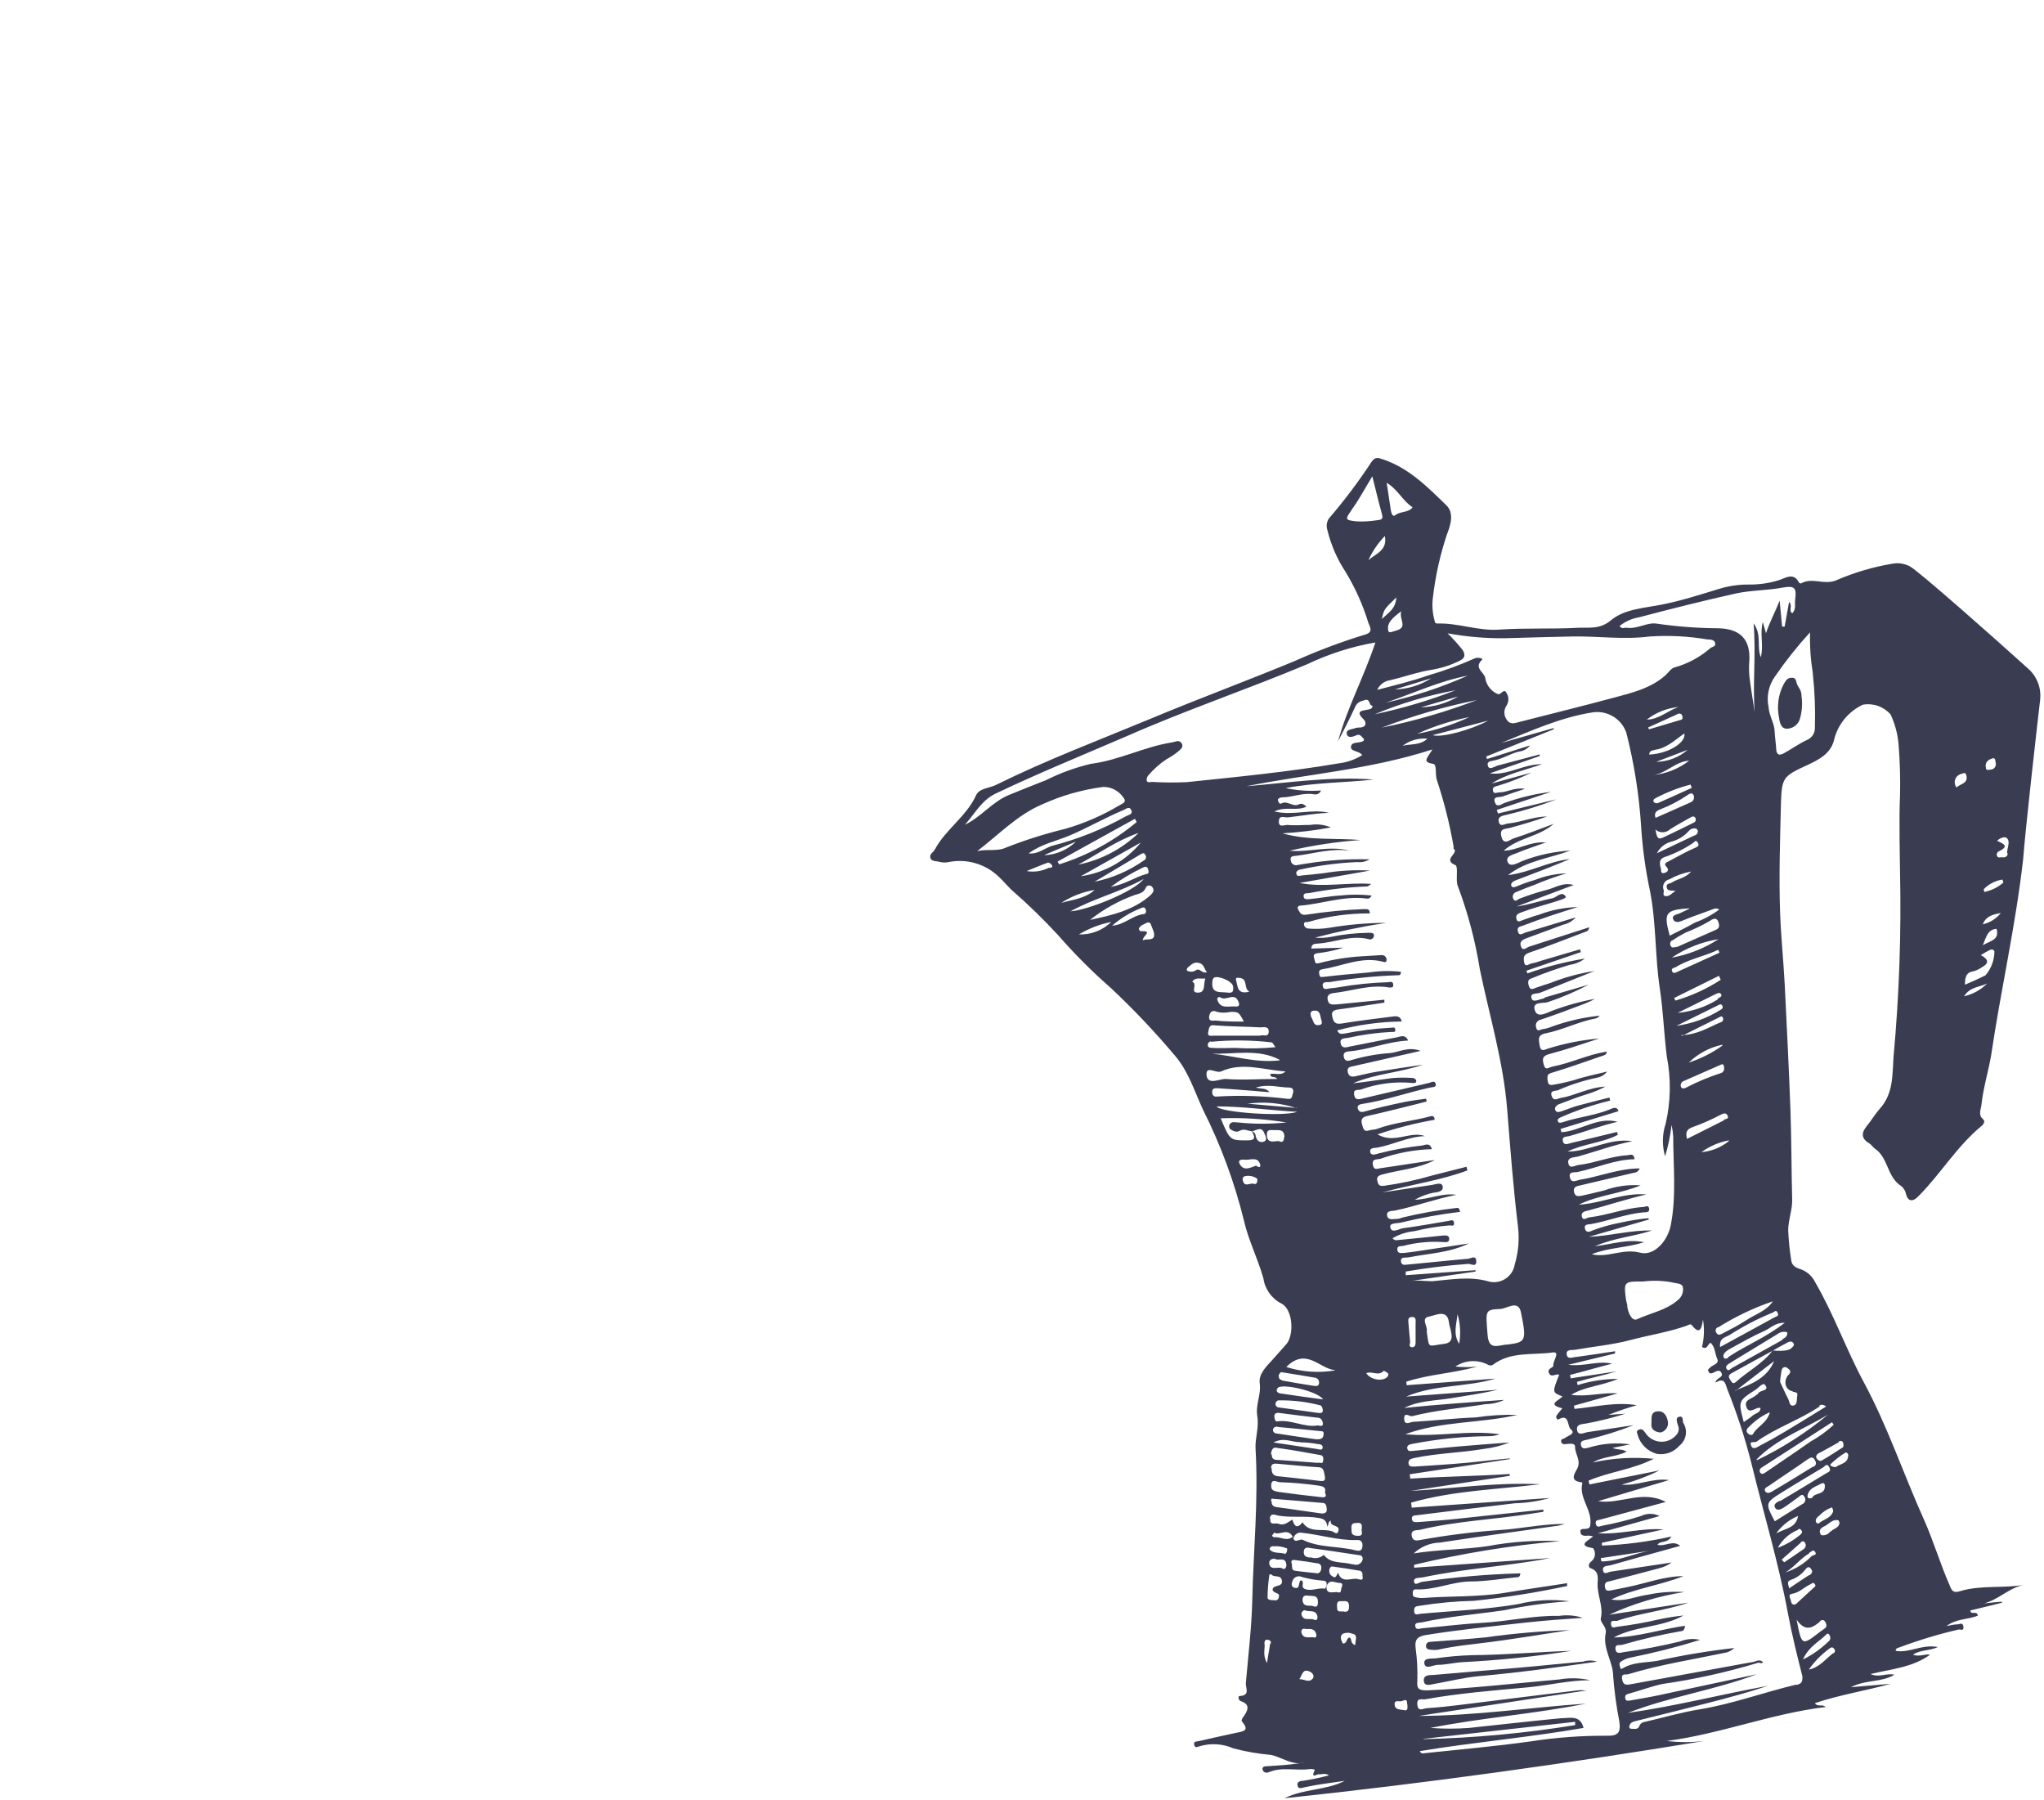 <svg width="469" height="413" viewBox="0 0 469 413" fill="none" xmlns="http://www.w3.org/2000/svg">
<path fill-rule="evenodd" clip-rule="evenodd" d="M363.304 381.15C358.648 381.572 354.014 382.082 349.357 382.481C342.506 383.08 335.632 383.613 328.781 384.234C327.916 384.234 326.564 384.234 326.697 385.588C326.83 386.941 328.227 386.431 329.113 386.276C332.462 385.699 335.765 384.833 339.136 384.523C348.271 383.702 357.384 382.481 366.43 381.172C365.416 380.836 364.322 380.828 363.304 381.15Z" fill="#3A3C51"/>
<path fill-rule="evenodd" clip-rule="evenodd" d="M329.841 381.905C331.77 381.905 333.677 381.395 335.606 381.284C343.968 380.858 352.302 379.992 360.573 378.688C352.967 378.932 345.362 379.619 337.712 379.686C334.981 379.767 332.257 380.004 329.553 380.396C328.533 380.529 326.582 380.196 326.826 381.616C327.069 383.037 328.777 381.949 329.841 381.905Z" fill="#3A3C51"/>
<path fill-rule="evenodd" clip-rule="evenodd" d="M328.331 378.442C328.845 378.515 329.368 378.515 329.883 378.442C333.94 377.532 338.065 377.177 342.166 376.645C348.197 375.846 354.184 374.847 360.215 373.938C353.738 374.142 347.276 374.697 340.858 375.602C336.756 376.001 332.632 376.29 328.53 376.6C327.843 376.6 327.222 376.756 327.2 377.532C327.178 378.309 327.754 378.398 328.331 378.442Z" fill="#3A3C51"/>
<path fill-rule="evenodd" clip-rule="evenodd" d="M385.312 324.987C384.403 325.187 384.758 326.119 385.001 326.94C385.172 327.302 385.229 327.708 385.166 328.104C385.102 328.5 384.921 328.867 384.647 329.159C384.2 329.686 383.637 330.101 383.002 330.372C382.366 330.642 381.677 330.761 380.988 330.718C380.299 330.675 379.629 330.471 379.033 330.123C378.436 329.776 377.929 329.293 377.551 328.715C377.197 328.249 376.82 327.628 376.088 327.938C375.356 328.249 375.622 328.604 375.733 329.07C376.021 330.133 376.581 331.102 377.359 331.881C378.137 332.659 379.106 333.22 380.168 333.508C381.122 333.666 382.1 333.575 383.009 333.245C383.917 332.914 384.726 332.355 385.356 331.622C386.125 331.012 386.639 330.138 386.799 329.17C386.958 328.202 386.753 327.209 386.221 326.385C386.021 325.919 386.332 324.765 385.312 324.987Z" fill="#3A3C51"/>
<path fill-rule="evenodd" clip-rule="evenodd" d="M381.066 328.604C381.595 328.468 382.054 328.141 382.357 327.687C382.66 327.232 382.785 326.682 382.707 326.141C382.508 324.943 381.887 323.678 380.49 323.745C378.516 323.745 379.026 325.609 378.916 326.718C378.805 327.828 379.692 328.538 381.066 328.604Z" fill="#3A3C51"/>
<path fill-rule="evenodd" clip-rule="evenodd" d="M411.018 155.482C410.064 155.482 409.71 156.236 409.288 156.902C408.025 159.299 407.648 162.065 408.224 164.713C408.357 165.867 408.734 167.242 410.109 167.154C410.714 167.126 411.299 166.925 411.795 166.575C412.29 166.225 412.674 165.741 412.903 165.179C413.469 163.418 413.628 161.551 413.368 159.72C413.384 159.032 413.183 158.356 412.792 157.79L412.548 157.368L412.37 157.057C412.082 156.414 412.215 155.326 411.018 155.482Z" fill="#3A3C51"/>
<path fill-rule="evenodd" clip-rule="evenodd" d="M468.113 160.518C468.261 159.204 468.093 157.874 467.622 156.639C467.152 155.403 466.392 154.299 465.407 153.417C458.046 146.761 440.352 131.073 438.224 129.919C436.98 129.258 435.547 129.046 434.166 129.32C429.732 130.061 425.406 131.343 421.284 133.136C418.512 134.268 415.807 132.36 413.279 133.824C413.195 133.839 413.108 133.833 413.026 133.806C412.945 133.779 412.872 133.732 412.814 133.669C411.483 131.117 409.621 132.692 408.024 133.136C405.91 133.775 403.714 134.096 401.505 134.09C399.11 134.046 396.722 134.384 394.432 135.089C390.131 136.398 385.874 137.774 381.461 138.661C377.426 139.482 372.814 139.66 369.71 142.234C367.093 144.453 364.632 143.876 362.104 144.009C356.073 144.342 349.976 144.009 343.945 144.431C339.111 144.763 334.61 142.877 329.865 143.033C329.333 143.033 329.266 142.877 329.155 142.323C328.67 140.568 328.549 138.733 328.801 136.931C329.374 132.039 330.451 127.221 332.016 122.552C332.903 120.333 333.657 117.626 331.861 115.895C327.559 111.723 323.28 107.374 317.337 105.377C316.229 105 315.541 104.734 314.699 105.954C311.722 110.487 308.456 114.823 304.921 118.935C304.667 119.32 304.503 119.757 304.441 120.214C304.38 120.672 304.422 121.137 304.566 121.575C305.395 125.004 306.813 128.263 308.756 131.206C310.94 134.812 312.675 138.672 313.923 142.7C314.144 143.543 315.297 144.919 313.391 145.518C307.842 147.205 302.406 149.243 297.116 151.62C286.029 156.213 274.943 160.296 263.857 164.934C252.038 169.838 240.043 174.364 228.557 180.045C227.005 180.822 224.722 180.799 223.968 182.419C221.75 187.301 217.005 190.208 214.5 194.868C214.167 195.511 213.214 195.91 213.48 196.798C213.746 197.686 214.921 197.486 215.697 197.73C216.382 197.896 217.097 197.896 217.781 197.73C219.814 197.342 221.91 197.447 223.893 198.038C225.876 198.629 227.689 199.688 229.178 201.125C230.198 202.079 231.107 203.166 232.105 204.143C235.858 207.402 239.426 210.869 242.792 214.527C246.572 218.857 250.639 222.927 254.965 226.71C260.166 231.593 265.075 236.78 269.666 242.242C272.726 245.815 274.1 250.43 276.074 254.646C280.133 262.723 283.271 271.23 285.431 280.009C286.428 284.447 288.601 288.685 289.865 293.167C290.038 294.404 290.505 295.582 291.226 296.601C291.948 297.621 292.903 298.452 294.012 299.025C296.65 300.29 297.027 306.193 295.12 308.389C294.034 309.632 292.903 310.875 291.794 312.117C290.686 313.36 288.734 315.157 289.045 317.309C289.422 319.906 288.047 322.191 288.491 324.854C288.934 327.517 287.936 329.869 288.091 332.443C288.779 343.981 287.604 355.498 287.338 367.036C287.182 373.427 286.406 379.817 285.852 386.208C285.852 387.273 286.85 388.937 284.477 389.048C283.967 389.048 284.145 390.025 284.699 390.224C287.182 391.068 286.118 392.643 285.298 393.819C284.921 394.352 284.743 394.662 285.098 395.062C286.695 396.97 285.298 397.17 283.812 397.458C280.907 398.057 278.025 398.745 275.12 399.389C274.544 399.522 273.701 399.389 274.056 400.387C274.278 401.009 274.721 400.742 275.298 400.565C277.833 399.818 280.549 399.991 282.97 401.053C285.795 401.805 288.681 402.31 291.595 402.562C293.812 403.006 295.83 404.559 298.247 404.47L299.311 404.315C298.962 404.403 298.606 404.456 298.247 404.47C295.763 404.847 293.302 405.003 290.863 405.158C290.375 405.158 289.599 405.158 289.688 405.846C289.777 406.534 290.486 406.8 291.129 406.534C294.189 405.225 297.426 406.267 300.553 405.801C300.974 405.801 301.794 405.801 301.639 406.134C300.619 408.154 302.371 406.867 302.703 407C303.036 407.133 304.056 406.6 304.921 407.266C302.955 407.781 300.964 408.196 298.956 408.509C298.003 408.509 297.515 408.952 297.759 409.707C298.003 410.461 298.668 410.128 299.4 409.973C302.415 409.307 305.497 408.975 308.557 408.509C304.3 410.728 299.267 410.262 294.721 412.503C327.138 409.085 359.133 404.603 391.062 399.366C388.205 399.712 385.316 399.712 382.459 399.366C394.787 397.747 406.406 393.087 418.889 391.578C418.091 390.801 417.115 391.689 416.428 390.69C422.17 388.76 428.091 387.85 433.833 386.252L424.698 387.029C428.135 385.232 431.66 386.008 434.676 384.167C432.791 383.723 431.195 384.921 429.199 384.011C434.122 382.835 438.889 382.48 442.858 379.573C441.638 379.329 440.507 380.15 438.933 379.573C440.751 378.375 442.658 378.752 444.654 377.82C440.973 377.11 438.002 379.285 434.964 378.686C434.964 378.065 435.452 378.042 435.851 377.887C440.302 376.223 444.857 374.852 449.487 373.782C449.886 373.782 450.663 374.181 450.507 373.138C450.352 372.096 449.753 372.561 449.288 372.606C448.401 372.606 447.514 372.85 446.627 373.005C448.844 371.297 451.505 371.541 453.811 370.631C453.612 369.322 452.303 370.631 452.082 369.433C454.521 368.834 457.514 368.146 459.376 367.635V367.436C458.423 367.436 456.627 367.68 455.23 367.813C458.645 366.948 461.128 364.085 464.587 363.53C459.598 364.418 454.498 363.53 449.62 365.039C448.357 365.416 447.847 365.039 447.403 363.774C445.186 358.804 443.678 353.545 441.439 348.552C436.738 338.079 433.079 327.139 427.625 317.021C423.612 309.565 420.774 301.488 416.539 294.21C416.2 293.493 415.722 292.85 415.132 292.32C414.541 291.791 413.851 291.384 413.102 291.126C412.037 290.793 411.128 290.327 410.995 289.062C410.631 286.8 410.401 284.518 410.308 282.228C410.308 279.831 411.261 277.612 411.217 275.216C411.04 268.337 411.062 261.458 410.818 254.58C410.463 244.883 409.975 235.186 409.488 225.489C409.199 220.119 408.645 214.749 408.446 209.379C408.157 200.992 408.445 192.604 408.645 184.239C408.822 178.314 409.199 178.048 414.654 175.518C417.159 174.364 419.998 172.966 420.796 169.86C421.208 168.075 422.021 166.409 423.174 164.986C424.327 163.563 425.788 162.422 427.448 161.65C428.606 161.448 429.797 161.546 430.907 161.934C432.016 162.323 433.009 162.988 433.789 163.869C434.809 166.033 435.433 168.363 435.629 170.747C435.952 174.711 436.063 178.688 435.962 182.663C435.696 187.279 435.962 198.884 435.962 199.816C436.278 214.026 435.782 228.244 434.476 242.398C434.188 246.591 434.476 250.896 431.283 254.38C430.241 255.578 429.421 256.976 428.423 258.197C427.115 259.772 426.915 261.103 428.911 262.279C429.421 262.59 429.754 263.189 430.241 263.522C433.168 265.519 432.991 269.602 435.785 271.754C436.503 272.169 437.035 272.844 437.27 273.64C437.736 275.748 438.889 275.859 440.463 274.129C445.43 269.047 449.133 262.834 454.676 258.285C455.208 257.841 455.563 257.198 454.986 256.71C453.855 255.711 454.521 254.491 454.631 253.537C455.031 249.72 456.161 246.037 456.849 242.22C459.066 227.176 462.503 212.286 464.21 197.131C464.787 189.72 467.093 169.394 468.113 160.518ZM318.18 110.747C320.796 112.322 321.883 114.963 324.122 116.361C323.147 117.692 321.351 117.204 320.153 118.18C319.532 118.691 319.244 117.692 319.133 117.093C318.845 115.096 318.557 113.166 318.18 110.747ZM321.506 140.215C320.974 142.145 323.147 143.898 320.331 144.653C319.643 144.83 318.646 145.385 318.535 144.653C318.18 142.855 319.488 141.768 321.506 140.215ZM317.071 142.012C317.537 139.793 317.537 139.793 320.397 137.042C320.198 139.793 318.557 140.525 317.071 142.012ZM314.011 128.432C314.946 126.409 316.213 124.556 317.759 122.951C318.402 126.235 315.719 126.99 314.056 128.432H314.011ZM310.087 117.004C311.728 114.785 313.036 112.3 314.876 109.26C315.741 112.655 316.362 115.318 317.093 117.936C317.426 119.09 316.96 119.246 315.985 119.334C314.416 119.584 312.826 119.673 311.24 119.601C308.668 119.29 308.535 119.223 310.131 117.004H310.087ZM224.189 195.267C229.112 191.517 233.502 186.879 239.112 184.527C243.576 182.487 248.323 181.133 253.191 180.511C254.094 180.511 254.984 180.734 255.78 181.16C256.577 181.585 257.256 182.201 257.759 182.952C258.668 184.017 257.471 184.35 256.939 184.683C253.012 187.044 248.793 188.879 244.389 190.141C239.82 191.249 235.331 192.665 230.952 194.379C228.823 195.422 226.429 194.668 224.189 195.267ZM262.526 197.331C259.121 199.752 255.246 201.431 251.151 202.257L261.639 196.021C261.972 195.822 262.46 195.467 262.748 196.021C262.83 196.12 262.891 196.235 262.924 196.358C262.958 196.482 262.965 196.612 262.944 196.738C262.923 196.865 262.874 196.985 262.802 197.091C262.73 197.197 262.636 197.287 262.526 197.353V197.331ZM262.992 200.504C260.42 201.192 258.202 202.878 254.877 203.433C257.196 201.717 259.676 200.231 262.282 198.995C262.792 198.728 263.28 198.729 263.457 199.483C263.635 200.237 263.59 200.371 262.992 200.526V200.504ZM248.047 200.97L261.772 193.27C258.326 197.474 253.427 200.23 248.047 200.992V200.97ZM247.471 198.307C252.038 195.844 256.34 192.737 261.262 191.073C257.447 194.754 252.663 197.271 247.471 198.329V198.307ZM243.036 198.307L242.659 197.641L260.398 187.833L260.819 188.566C255.58 192.945 249.53 196.248 243.014 198.285L243.036 198.307ZM239.733 196.088L246.894 193.048C244.96 194.931 242.406 196.044 239.71 196.177L239.733 196.088ZM258.402 187.212C253.035 190.23 247.295 192.528 241.329 194.046C239.666 194.579 238.313 195.955 236.007 195.777C239.001 193.558 242.371 192.959 245.387 191.672C249.599 189.897 253.546 187.589 257.759 185.836C258.335 185.592 259.134 184.838 259.577 185.836C260.021 186.835 258.934 186.901 258.402 187.234V187.212ZM240.664 199.061C239.088 199.852 237.301 200.116 235.564 199.816C237.205 199.15 238.823 198.462 240.486 197.863C240.686 197.863 241.129 198.107 241.285 198.351C241.795 199.106 241.041 198.995 240.73 199.106L240.664 199.061ZM251.174 204.143C248.956 206.162 246.118 206.362 243.502 207.116C245.828 205.609 248.44 204.597 251.174 204.143V204.143ZM245.542 209.091C250.974 206.073 257.005 204.653 262.415 201.635C260.242 204.564 249.178 208.936 245.52 209.047L245.542 209.091ZM247.493 214.394C249.8 212.991 252.338 212.007 254.987 211.487C253.999 212.45 252.824 213.2 251.535 213.692C250.247 214.185 248.871 214.408 247.493 214.35V214.394ZM255.12 212.397C257.085 210.667 259.336 209.293 261.772 208.337C262.216 208.137 262.615 208.004 262.859 208.536C263.103 209.069 262.859 209.646 262.57 209.668C259.888 209.912 258.047 212.175 255.12 212.353V212.397ZM264.788 214.794C264.5 215.814 263.191 215.282 262.216 215.681C262.105 214.727 264.743 213.462 261.728 213.618C261.595 213.618 261.262 213.218 261.307 213.085C261.573 212.242 262.415 212.087 263.08 211.709C263.166 211.648 263.266 211.609 263.37 211.596C263.475 211.583 263.581 211.595 263.68 211.632C263.778 211.67 263.866 211.731 263.936 211.81C264.005 211.889 264.054 211.984 264.078 212.087C264.389 213.019 264.987 213.973 264.788 214.749V214.794ZM264.034 205.319C260.043 208.847 255.165 209.934 250.109 211.022C253.202 208.561 256.677 206.627 260.398 205.297C261.373 204.964 262.371 204.875 262.859 203.721C262.907 203.571 262.995 203.437 263.113 203.333C263.232 203.229 263.377 203.16 263.532 203.132C263.687 203.105 263.847 203.12 263.994 203.177C264.141 203.234 264.27 203.33 264.367 203.455C264.743 203.943 264.899 204.498 264.034 205.274V205.319ZM264.189 179.401C263.768 179.401 263.191 179.579 263.103 179.024C263.085 178.811 263.111 178.597 263.18 178.394C263.248 178.192 263.358 178.006 263.502 177.848C264.706 176.433 266.101 175.193 267.648 174.165C268.575 173.676 269.452 173.096 270.264 172.434C270.797 171.968 271.706 171.347 271.107 170.481C270.508 169.616 269.799 170.171 268.89 170.304C262.548 171.302 256.806 174.387 250.375 175.208C246.789 176.046 243.313 177.305 240.021 178.958C237.205 180.045 234.433 181.177 231.639 182.308C227.67 183.884 225.187 187.39 221.396 189.187C223.613 186.768 225.209 183.595 228.402 182.064C238.313 177.338 248.513 173.188 258.557 168.861C272.149 162.87 286.229 158.122 299.932 152.375C304.896 149.998 310.163 148.318 315.586 147.382C312.947 155.348 309.111 162.338 307.027 170.037C308.357 167.419 309.732 164.823 310.952 162.138C311.439 161.073 312.171 160.873 313.169 160.585C314.499 160.207 314.011 161.916 314.921 161.872C314.921 162.626 314.322 162.693 313.834 162.781C312.393 163.048 310.952 163.136 312.881 165C313.546 165.644 313.612 166.82 312.038 166.886C311.686 166.872 311.333 166.917 310.996 167.02C310.22 167.33 308.779 167.308 309.023 168.351C309.266 169.394 310.353 169.061 311.24 168.662C312.127 168.262 312.459 169.083 312.969 169.549C312.969 169.705 312.969 169.904 312.77 169.993C311.861 170.592 310.02 169.993 309.976 171.413C309.976 172.412 311.883 172.234 312.57 173.211C310.959 174.227 309.141 174.872 307.249 175.097C295.652 177.071 283.945 178.203 272.26 179.424C269.57 179.538 266.877 179.515 264.189 179.357V179.401ZM336.761 154.993C330.724 157.682 324.432 159.756 317.98 161.184C324.233 159.076 330.22 156.235 336.761 154.993V154.993ZM320.065 158.144L328.402 155.592C325.909 157.192 323.025 158.075 320.065 158.144V158.144ZM356.472 167.02L344.455 170.437C351.395 167.619 358.202 164.49 365.652 163.381C367.241 163.195 368.845 163.552 370.206 164.394C371.566 165.236 372.602 166.513 373.146 168.018C374.956 175.092 376.099 182.321 376.561 189.609C376.875 194.624 377.564 199.608 378.623 204.52C380.042 211.865 379.732 219.343 380.84 226.71C381.639 231.902 381.794 237.183 382.459 242.398C383.447 247.478 383.356 252.71 382.193 257.753C381.393 260.182 381.347 262.797 382.06 265.253C382.774 262.899 383.271 260.485 383.545 258.041C383.741 258.917 383.867 259.808 383.922 260.704C383.922 267.472 384.676 274.262 383.368 281.03C382.703 284.536 379.621 288.219 376.317 287.354C372.304 286.311 368.934 288.618 365.231 287.709C369.067 286.178 373.302 286.222 377.248 284.957C373.501 284.158 369.909 285.401 365.94 285.889C370.375 283.936 374.809 283.67 379.044 282.272C374.144 282.139 369.443 283.537 364.565 283.715L378.29 279.765V279.432C376.105 279.639 373.935 279.988 371.794 280.475C369.624 280.876 367.494 281.47 365.43 282.25C364.92 282.494 363.967 282.96 363.679 281.873C363.39 280.785 364.41 280.896 365.009 280.808C369.089 280.075 372.991 278.456 377.16 278.101C377.758 278.101 378.579 278.101 378.401 277.213C378.224 276.325 377.514 276.858 377.027 276.88C372.858 277.124 368.956 278.744 364.809 279.232C364.166 279.232 363.124 280.319 362.925 278.899C362.792 277.923 363.878 277.834 364.632 277.635C369.067 276.414 373.346 275.038 377.78 273.995C372.415 273.53 367.559 276.037 362.26 276.348C366.694 274.129 371.86 273.84 376.45 271.91C373.628 271.708 370.796 272.101 368.135 273.064C366.406 273.485 364.699 273.907 362.969 274.284C362.149 274.461 361.373 274.506 361.151 273.374C360.929 272.242 361.794 272.109 362.548 271.932L374.898 269.025C375.194 269.01 375.479 268.907 375.716 268.729C375.953 268.552 376.131 268.307 376.228 268.026C371.483 268.026 367.115 269.868 362.57 270.623C361.616 270.778 360.574 271.555 360.22 270.09C359.865 268.626 361.328 269.003 361.993 268.848C366.428 267.893 370.486 266.007 375.053 265.918C374.854 264.41 373.967 264.987 373.39 265.009C369.554 265.231 365.985 266.784 362.304 267.228C361.483 267.228 360.197 268.337 359.865 266.873C359.532 265.408 361.173 265.541 362.082 265.297C366.228 264.143 370.286 262.612 374.543 261.791C369.333 260.948 364.765 264.143 359.665 264.166C363.324 262.346 367.581 262.213 371.217 260.327L371.018 259.661C367.537 260.504 364.078 261.37 360.574 262.168C359.931 262.324 358.845 262.901 358.601 261.769C358.357 260.637 359.377 260.793 360.064 260.615C363.767 259.594 367.359 258.197 371.151 257.331C366.583 256.111 362.636 259.439 358.268 259.728L358.069 258.973L371.373 254.89C370.996 253.692 370.02 254.225 369.443 254.469C365.918 255.911 362.104 256.244 358.512 257.442C358.002 257.597 357.603 257.664 357.448 257.154C357.293 256.643 357.825 256.444 358.202 256.266C361.829 254.671 365.591 253.401 369.443 252.472L369.288 251.762C366.871 252.383 364.455 252.96 362.06 253.625C360.796 253.981 359.554 254.491 358.313 254.912C357.825 255.068 357.226 255.312 356.894 254.713C356.561 254.114 357.115 253.537 357.67 253.315C359.887 252.472 362.104 251.606 364.322 250.941C365.719 250.513 367.071 249.948 368.357 249.254C364.344 249.498 361.461 251.318 358.246 251.828C357.404 251.961 356.495 252.76 356.029 251.407C355.563 250.053 356.894 250.319 357.515 250.075C360.415 248.804 363.439 247.837 366.539 247.19C367.423 247.022 368.213 246.532 368.756 245.815C366.295 246.436 363.789 246.902 361.395 247.701C359.872 248.146 358.325 248.501 356.761 248.766C355.918 248.943 355.231 249.121 355.098 247.834C354.965 246.547 355.098 246.369 356.295 246.014C360.087 244.883 363.812 243.507 367.559 242.242C368.069 242.065 368.623 241.998 368.69 241.244C364.388 241.865 360.486 243.862 356.251 244.661C355.43 244.816 354.632 245.704 354.233 244.284C353.834 242.864 353.9 242.22 355.541 241.776C359.266 240.8 362.903 239.557 366.938 238.226C363.056 238.557 359.221 239.301 355.497 240.445C354.588 240.645 353.568 241.577 353.28 239.846C353.146 238.736 352.592 237.449 354.61 237.05C358.557 236.273 362.215 234.343 366.184 233.61C366.53 233.511 366.829 233.29 367.027 232.989C363.294 233.376 359.623 234.218 356.095 235.497C355.442 235.772 354.757 235.966 354.056 236.074C353.523 236.074 352.703 236.872 352.481 235.696C352.413 235.515 352.386 235.32 352.401 235.127C352.416 234.933 352.473 234.746 352.568 234.576C352.663 234.407 352.793 234.261 352.951 234.148C353.108 234.035 353.289 233.957 353.479 233.921C356.65 232.856 359.776 231.702 362.903 230.504C363.959 230.131 364.982 229.671 365.962 229.128C362.597 229.746 359.295 230.667 356.095 231.88C354.876 232.346 352.836 233.566 352.215 231.88C351.373 229.661 354.078 230.215 355.076 229.905C358.332 228.828 361.492 227.477 364.521 225.866L354.765 228.729C354.521 228.729 354.299 229.062 354.056 229.084C353.146 229.217 351.838 230.06 351.439 229.084C350.951 227.664 352.592 228.041 353.368 227.73L365.874 222.738C362.38 223.274 358.959 224.205 355.674 225.511C354.566 225.844 353.457 226.221 352.393 226.599C351.727 226.843 351.107 227.264 350.774 226.11C350.441 224.957 350.774 224.602 351.506 224.402C354.353 223.218 357.262 222.189 360.22 221.317C361.46 221.143 362.636 220.655 363.634 219.897C359.151 220.631 354.743 221.767 350.464 223.292L350.242 222.671L362.725 218.411L362.526 217.767L353.479 220.43C352.827 220.687 352.151 220.88 351.461 221.007C350.863 221.007 349.909 222.183 349.688 220.563C349.532 219.476 349.688 218.943 350.974 218.499C355.275 217.057 359.51 215.348 363.767 213.751C364.009 213.698 364.226 213.567 364.386 213.379C364.546 213.191 364.641 212.955 364.654 212.708C360.02 214.195 355.475 215.659 350.885 217.146C350.264 217.346 349.444 218.3 349 217.146C348.557 215.992 349.333 215.57 350.286 215.215C353.102 214.195 355.896 213.13 358.712 212.109C359.813 211.877 360.809 211.293 361.55 210.445L349.998 213.928C349.399 214.106 348.579 214.838 348.291 213.684C348.002 212.53 348.867 212.575 349.577 212.286C353.656 210.711 357.825 209.379 362.016 208.07C358.982 208.154 355.984 208.747 353.146 209.823C351.86 210.134 350.641 210.666 349.399 211.066C348.845 211.243 348.18 211.754 347.936 210.755C347.692 209.757 348.535 209.49 349.133 209.269C351.35 208.448 353.812 207.737 356.14 207.05C357.293 206.695 359.466 206.073 359.288 205.74C358.424 204.187 357.226 205.851 356.229 206.051C353.501 206.584 350.841 207.56 348.002 207.937L361.084 203.011C358.49 202.301 356.65 203.788 354.699 204.187C352.66 204.723 350.654 205.375 348.69 206.14C348.224 206.295 347.648 207.116 347.204 206.14C347.137 205.997 347.102 205.841 347.101 205.684C347.1 205.526 347.133 205.37 347.199 205.226C347.264 205.083 347.36 204.955 347.48 204.852C347.599 204.749 347.74 204.674 347.892 204.631C349.266 204.032 350.663 203.499 352.082 202.989C354.48 201.959 356.938 201.078 359.444 200.348C356.934 200.425 354.457 200.943 352.127 201.879C350.783 202.253 349.465 202.713 348.18 203.255C347.67 203.455 347.093 203.766 346.805 203.255C346.517 202.745 347.071 202.212 347.714 201.968C351.905 200.393 356.073 198.795 360.197 197.064C355.297 197.619 350.974 200.149 346.029 200.748C350.197 197.442 355.519 196.909 360.33 195.112C356.572 195.338 352.871 196.138 349.355 197.486C348.313 197.907 346.472 199.128 345.918 197.686C345.364 196.243 347.47 196.021 348.579 195.467C350.441 194.712 352.348 194.091 354.699 193.248C350.974 192.959 348.246 195.089 345.031 195.134C348.379 192.138 353.146 191.961 356.495 188.987C353.435 190.119 350.375 191.339 347.271 192.338C346.45 192.604 345.053 194.002 344.521 191.983C343.989 189.964 345.297 190.23 346.428 189.919C349.311 189.143 352.149 188.299 354.987 187.301C351.949 187.301 349.178 188.566 346.118 188.899C345.342 188.899 344.211 189.875 343.9 188.521C343.59 187.168 344.943 187.123 345.829 186.879C349.685 185.972 353.471 184.793 357.16 183.351L343.723 186.613L343.435 185.792L355.896 181.643C352.273 182.092 348.712 182.941 345.275 184.172C344.61 184.394 343.523 185.348 343.058 184.172C342.393 182.53 344.011 182.974 344.765 182.708C346.273 182.153 347.803 181.665 349.909 180.955C347.426 180.577 345.829 181.776 344.078 181.753C343.546 181.753 342.703 182.286 342.548 181.354C342.393 180.422 343.191 180.422 343.79 180.222C346.41 179.436 348.961 178.434 351.417 177.227L342.26 179.734C345.696 177.515 349.643 176.761 353.834 175.296C349.399 175.296 345.962 177.959 341.838 177.404L353.28 173.432V173.055L343.679 175.607C343.435 175.607 343.213 175.873 342.969 175.895C342.725 175.918 341.727 176.65 341.417 175.74C341.107 174.83 341.772 174.631 342.437 174.52C344.81 174.165 346.872 172.611 349.089 172.301C349.88 172.097 350.582 171.636 351.084 170.992L341.195 174.12L340.996 173.543L356.517 167.286L356.472 167.02ZM384.809 163.824C385.319 163.602 385.874 163.58 386.029 164.335C386.184 165.089 385.807 165.089 385.341 165.222L378.357 167.308L378.18 166.864C380.375 165.91 382.57 164.867 384.787 163.869L384.809 163.824ZM377.914 165.023C380.006 163.425 382.501 162.442 385.12 162.182C382.636 163.048 380.641 165.023 377.914 165.067V165.023ZM379.621 172.012C382.37 171.702 384.255 169.793 386.494 168.24C386.849 170.459 382.703 172.878 378.423 173.1C378.401 172.323 379.022 172.123 379.621 172.057V172.012ZM387.226 172.012C385.218 173.756 382.657 174.731 379.998 174.764L387.226 172.012ZM387.581 174.498C385.147 176.384 382.222 177.532 379.155 177.804C382.282 177.515 384.388 174.675 387.559 174.498H387.581ZM379.976 183.04C382.494 181.714 385.158 180.687 387.913 179.978L388.18 180.733C385.585 181.909 383.013 183.085 380.419 184.217C380.265 184.265 380.101 184.274 379.942 184.243C379.783 184.212 379.635 184.142 379.51 184.039C379.155 183.529 379.576 183.24 379.976 183.04V183.04ZM380.951 185.659C383.137 184.818 385.22 183.731 387.16 182.419C387.559 182.131 388.313 181.598 388.645 182.53C388.739 182.833 388.713 183.161 388.572 183.446C388.432 183.73 388.189 183.951 387.891 184.061C385.231 185.259 382.57 186.413 379.865 187.612C379.399 186.28 380.33 185.925 380.951 185.659V185.659ZM383.168 190.252C384.721 189.276 386.317 188.41 387.913 187.501C388.29 187.279 388.756 187.123 389.022 187.656C389.072 187.757 389.1 187.867 389.103 187.98C389.106 188.092 389.085 188.204 389.04 188.307C388.996 188.411 388.93 188.503 388.846 188.578C388.763 188.654 388.664 188.71 388.556 188.743C386.206 189.897 383.878 191.073 381.506 192.16C380.175 192.76 380.131 191.65 379.843 190.296C380.302 190.707 380.898 190.93 381.514 190.922C382.13 190.913 382.72 190.675 383.168 190.252V190.252ZM383.59 193.048C385.097 192.636 386.452 191.796 387.492 190.629C387.689 190.389 387.949 190.209 388.243 190.111C388.538 190.013 388.854 190 389.155 190.075C389.31 190.075 389.554 190.43 389.576 190.651C389.576 191.473 388.956 191.583 388.401 191.828L380.175 195.733C380.514 195.063 380.996 194.476 381.585 194.012C382.175 193.548 382.859 193.219 383.59 193.048ZM384.477 204.365C383.59 204.875 383.013 205.763 382.038 205.541C381.395 205.385 381.882 204.631 381.727 204.165C381.628 203.917 381.584 203.65 381.599 203.383C381.614 203.116 381.688 202.856 381.815 202.621C381.942 202.386 382.119 202.181 382.334 202.023C382.549 201.864 382.796 201.754 383.058 201.702C384.603 200.838 386.282 200.238 388.024 199.927C386.738 201.458 384.942 201.569 383.59 202.456C383.146 202.745 382.237 202.612 382.437 203.588C382.636 204.564 383.59 204.143 384.388 204.387L384.477 204.365ZM383.058 197.486C382.503 197.752 381.639 198.085 382.282 198.728C382.925 199.372 382.836 199.927 382.082 200.193C380.885 200.637 381.195 199.505 381.129 199.35C380.641 197.863 380.796 196.976 381.971 196.598C384.268 195.814 386.452 194.732 388.468 193.381C388.778 193.181 389.066 192.56 389.488 193.181C389.909 193.802 389.798 194.091 389.133 194.402C387.115 195.267 385.098 196.376 383.058 197.486ZM387.625 208.448C386.849 208.803 386.095 209.224 385.408 209.513C384.721 209.801 383.545 209.934 383.9 210.844C384.255 211.754 385.253 211.554 386.117 211.155C388.446 210.178 390.862 209.402 393.235 208.492C393.436 208.401 393.659 208.367 393.878 208.394C394.097 208.422 394.304 208.509 394.477 208.647C392.769 209.911 390.887 210.92 388.889 211.643C387.027 212.73 385.075 213.64 383.124 214.638C381.661 209.379 382.104 208.714 387.625 208.359V208.448ZM411.35 319.262C412.592 319.418 412.437 319.617 412.348 320.483C412.259 321.348 412.348 322.302 411.461 322.435C410.574 322.568 410.596 321.481 410.308 320.904C409.621 319.595 409.022 318.219 408.446 316.999C408.472 316.411 408.539 315.825 408.645 315.246C408.8 314.625 408.645 313.715 409.576 313.582C409.842 313.582 410.197 313.848 410.441 314.07C411.306 314.846 410.33 315.268 410.042 315.801C409.177 317.31 409.909 318.952 411.35 319.151V319.262ZM406.783 309.876H406.672C404.454 312.827 400.995 314.558 398.29 317.021C397.536 317.709 397.27 316.888 396.938 316.4C396.273 315.468 397.071 315.157 397.647 314.824C400.641 313.16 403.678 311.518 406.694 309.876C407.825 309.232 408.911 308.589 410.086 307.99C410.53 307.746 411.151 307.546 411.505 308.123C411.86 308.7 411.261 309.011 410.907 309.366C410.552 309.721 409.066 310.031 406.783 309.787V309.876ZM403.39 319.728C403.39 319.861 403.08 319.883 402.947 320.017C402.126 320.904 400.042 320.971 400.729 322.79C401.417 324.61 402.947 322.591 403.944 322.99C403.944 324.122 402.791 324.166 402.193 324.699C401.594 325.231 400.929 325.631 400.109 326.207C398.822 321.415 398.8 321.37 402.858 318.774C403.545 318.33 404.61 316.91 405.075 317.798C406.006 319.085 403.878 318.841 403.39 319.639V319.728ZM406.051 324.166C405.297 326.518 403.213 327.206 402.281 328.87C402.06 329.292 401.528 329.247 401.128 328.87C400.375 328.271 400.951 327.628 401.306 327.317C402.663 325.911 404.273 324.775 406.051 323.966V324.166ZM398.202 319.062L407.071 312.228C405.519 316.067 401.905 317.554 398.202 318.907V319.062ZM408.978 307.369L397.492 313.759C397.071 314.003 396.583 314.669 396.184 314.048C395.785 313.426 396.339 313.049 396.938 312.672C400.596 310.453 404.233 308.234 407.869 306.015C408.179 305.775 408.543 305.613 408.929 305.544C409.315 305.474 409.712 305.499 410.086 305.616C410.197 306.548 409.576 306.88 409 307.213L408.978 307.369ZM396.539 311.451C396.162 311.696 395.607 311.851 395.452 311.252C395.297 310.653 396.007 309.943 396.561 309.632C399.377 308.079 402.171 306.481 405.075 305.194C406.295 304.639 407.293 303.397 409.51 303.441C405.164 306.836 400.596 308.611 396.561 311.296L396.539 311.451ZM395.563 256.998L387.093 261.259C386.738 259.861 386.894 259.04 388.446 258.529C390.667 257.726 392.83 256.769 394.92 255.667C395.63 255.312 396.117 255.267 396.428 255.978C396.738 256.688 396.051 256.621 395.585 256.843L395.563 256.998ZM396.694 261.747C394.901 263.215 392.705 264.104 390.397 264.299C392.272 262.93 394.432 262.004 396.716 261.592L396.694 261.747ZM394.077 304.595C398.059 302.075 402.323 300.034 406.783 298.515C405.319 300.734 402.836 301.444 400.796 302.775C398.756 304.107 397.16 304.883 395.297 305.86C394.876 306.082 394.277 306.437 393.922 305.86C393.822 305.762 393.746 305.643 393.701 305.511C393.655 305.378 393.642 305.237 393.661 305.099C393.681 304.96 393.733 304.829 393.813 304.714C393.893 304.599 393.999 304.505 394.122 304.44L394.077 304.595ZM395.186 239.868C392.836 241.549 390.241 242.859 387.492 243.751C389.628 241.673 392.313 240.249 395.23 239.646L395.186 239.868ZM385.874 237.649L394.432 233.389C394.721 233.255 395.053 232.923 395.275 233.389C395.335 233.479 395.374 233.581 395.388 233.689C395.403 233.796 395.393 233.905 395.358 234.008C395.324 234.111 395.267 234.205 395.191 234.282C395.115 234.359 395.022 234.418 394.92 234.454C392.082 235.63 389.377 237.427 385.807 237.427L385.874 237.649ZM394.1 229.284C391.329 231.007 388.192 232.056 384.942 232.346L393.568 228.085C394.033 227.863 394.632 227.508 394.92 228.085C395.208 228.662 394.543 228.773 394.144 229.084L394.1 229.284ZM396.893 306.215C399.992 304.227 403.265 302.526 406.672 301.133C407.137 300.956 407.514 300.334 407.869 301.133C408.224 301.932 407.692 301.91 407.27 302.132L394.676 309.011C394.454 306.836 395.94 306.814 396.893 306.215ZM383.59 219.675C386.819 217.502 390.48 216.056 394.321 215.437C391.064 217.554 387.414 218.996 383.59 219.675ZM383.59 215.814C384.593 215.131 385.637 214.508 386.716 213.951C388.661 213.196 390.544 212.291 392.348 211.243C392.747 210.933 393.834 210.223 394.277 211.465C394.499 212.109 394.654 212.885 393.767 213.263L384.898 217.19C384.055 217.301 383.59 217.545 383.346 216.968C383.229 216.771 383.189 216.537 383.234 216.311C383.279 216.086 383.406 215.885 383.59 215.748V215.814ZM384.299 221.983C387.403 220.008 390.951 219.431 394.255 217.878L394.543 218.544L384.765 222.982C384.388 223.159 383.9 223.381 383.656 222.782C383.412 222.183 383.9 222.138 384.277 221.894L384.299 221.983ZM394.41 223.847L394.831 224.757C391.614 226.842 388.111 228.449 384.432 229.528L384.144 228.928L394.41 223.847ZM394.1 230.659C394.499 230.46 394.876 230.171 395.164 230.659C395.452 231.147 395.164 231.458 394.698 231.702C391.646 233.593 388.232 234.825 384.676 235.319L394.1 230.659ZM394.698 244.306C395.142 244.04 395.497 244.062 395.585 244.683C395.674 245.304 395.585 245.948 394.831 246.17C392.073 247.057 389.395 248.178 386.827 249.52C386.472 249.698 385.874 249.831 385.696 249.298C385.65 249.172 385.63 249.037 385.637 248.903C385.643 248.768 385.676 248.636 385.734 248.515C385.792 248.393 385.873 248.284 385.973 248.194C386.073 248.103 386.19 248.034 386.317 247.989L394.698 244.306ZM373.102 298.226C372.526 293.944 372.614 293.944 377.071 293.966C379.233 293.693 381.424 293.753 383.568 294.144C384.477 294.432 385.785 294.299 386.117 295.142C386.237 295.705 386.196 296.29 386 296.832C385.804 297.373 385.461 297.848 385.009 298.204C382.348 300.579 378.734 301.178 375.585 302.642C374.366 303.197 373.368 300.734 373.368 299.314C373.256 298.927 373.167 298.535 373.102 298.138V298.226ZM328.712 168.639L341.461 165.311C337.47 167.463 330.752 169.283 328.712 168.639ZM325.32 168.262C329.108 166.552 333.081 165.286 337.16 164.49C333.382 166.237 329.406 167.518 325.32 168.307V168.262ZM327.537 169.416C325.94 171.014 323.767 170.592 321.838 171.08C323.441 169.857 325.44 169.272 327.448 169.438L327.537 169.416ZM317.071 166.909C324.158 164.203 331.455 162.088 338.889 160.585C331.803 163.289 324.505 165.404 317.071 166.909V166.909ZM325.94 162.271L334.566 159.764C331.958 161.335 328.984 162.192 325.94 162.249V162.271ZM333.923 158.366C327.916 160.689 321.732 162.521 315.43 163.847C321.394 161.352 327.609 159.507 333.967 158.344L333.923 158.366ZM281.595 227.686C279.998 227.486 277.892 228.041 278.18 225.223C278.178 224.893 278.288 224.573 278.491 224.313C279.333 223.647 282.77 225.045 282.925 226.244C283.08 227.442 282.859 227.863 281.595 227.686ZM284.233 229.905C284.588 231.014 283.768 230.926 283.169 230.859C281.595 230.859 279.998 231.347 279.355 229.439C279.299 229.338 279.281 229.22 279.303 229.106C279.326 228.993 279.388 228.891 279.478 228.819C279.569 228.747 279.682 228.71 279.797 228.713C279.913 228.717 280.024 228.762 280.109 228.84C281.329 229.683 283.413 227.442 284.189 229.905H284.233ZM279.222 232.124C280.244 232.353 281.304 232.353 282.326 232.124C284.189 232.124 284.233 232.124 285.409 234.343C283.014 234.343 280.974 234.343 278.89 234.099C278.424 234.099 277.249 234.431 277.448 233.145C277.648 231.858 278.38 231.769 279.178 232.079L279.222 232.124ZM284.122 224.313C286.561 224.313 285.187 226.687 286.672 227.486C284.1 228.152 284.012 226.599 283.723 225.267C283.59 224.712 283.369 224.291 284.078 224.269L284.122 224.313ZM278.712 235.208C282.171 235.474 285.652 235.474 289.134 235.674C289.843 235.674 291.196 235.297 291.107 236.695C291.018 238.093 289.843 237.227 289.111 237.582C285.63 237.582 282.083 237.582 278.513 237.582C277.803 237.582 276.961 237.849 277.249 236.65C277.426 235.763 277.448 235.008 278.712 235.208ZM277.87 238.98C282.495 238.531 287.156 238.575 291.772 239.113C292.016 239.113 292.193 239.624 292.659 240.223C289.579 240.52 286.479 240.572 283.391 240.378C281.661 240.378 279.91 240.511 278.18 240.378C277.87 240.378 277.205 240.378 277.138 239.846C277.119 239.733 277.123 239.618 277.15 239.507C277.177 239.396 277.227 239.292 277.295 239.201C277.363 239.11 277.45 239.033 277.548 238.976C277.647 238.919 277.757 238.883 277.87 238.869V238.98ZM293.59 243.241C288.202 243.884 283.191 242.198 278.069 241.71C283.28 241.865 288.712 240.511 293.612 243.108L293.59 243.241ZM272.593 221.894C273.236 221.428 273.701 220.718 274.81 220.829C276.207 220.985 276.229 222.072 276.916 223.048C275.63 223.337 275.32 221.939 274.389 222.582C274.115 222.76 273.802 222.867 273.477 222.895C273.152 222.922 272.825 222.868 272.526 222.738C272.171 222.671 272.26 222.161 272.593 221.894ZM276.562 224.446C276.052 225.999 276.717 227.886 274.588 227.686C273.125 227.553 274.854 225.667 273.546 225.201C274.278 224.113 275.32 224.579 276.562 224.468V224.446ZM276.85 246.636C276.628 244.261 279.067 246.325 280.198 245.77C285.098 243.551 290.043 245.482 294.965 245.77C293.856 246.858 292.615 246.103 291.462 246.369C291.462 247.457 292.548 246.725 293.058 247.501C288.912 247.501 284.987 247.812 281.107 247.501C279.688 247.546 277.16 248.921 276.85 246.725V246.636ZM278.158 250.563C278.047 249.587 278.823 249.609 279.378 249.631C281.728 249.764 284.056 249.964 286.406 250.142L291.284 250.541C290.486 249.498 289.51 249.853 288.158 249.476C291.107 248.588 293.479 249.476 295.83 249.476C296.428 249.476 296.961 249.875 296.672 250.741C296.384 251.606 296.539 252.161 295.519 252.072C290.115 251.392 284.659 251.214 279.222 251.54C279.099 251.569 278.97 251.571 278.846 251.545C278.722 251.519 278.604 251.466 278.503 251.39C278.401 251.314 278.318 251.216 278.258 251.104C278.198 250.992 278.164 250.868 278.158 250.741V250.563ZM297.581 254.158L286.251 253.182C290.058 252.649 293.936 253.006 297.581 254.225V254.158ZM279.222 253.803C285.364 253.803 291.262 254.691 297.67 255.046C294.344 256.222 280.287 255.179 279.222 253.892V253.803ZM287.692 271.555C286.872 271.266 285.608 272.442 285.187 270.867C285.032 270.312 285.187 269.846 285.83 269.779C286.754 269.625 287.701 269.84 288.468 270.379C288.601 271.288 288.247 271.777 287.692 271.555V271.555ZM288.158 267.405C286.761 267.916 285.275 268.737 284.389 266.873C283.967 265.985 285.098 265.963 285.564 266.029C286.805 266.185 288.513 265.231 289.111 267.006C289.444 268.004 288.646 267.76 288.247 267.405H288.158ZM288.158 260.904C288.158 260.305 287.958 259.728 287.271 259.506C287.781 260.66 288.424 261.614 286.14 261.592C282.216 261.592 282.216 261.592 280.087 256.532C285.139 256.348 290.198 256.668 295.187 257.486C291.501 257.867 287.786 257.867 284.1 257.486C283.302 257.486 282.46 257.131 282.06 258.108C282.018 258.266 282.016 258.432 282.055 258.591C282.094 258.75 282.172 258.897 282.282 259.018C282.925 259.417 283.657 259.883 284.499 259.373C285.342 258.862 286.34 259.373 287.249 259.528C288.247 259.328 289.466 258.285 290.087 259.927C290.309 260.504 290.996 261.525 289.932 261.902C289.754 261.967 289.564 261.991 289.376 261.973C289.188 261.954 289.007 261.894 288.845 261.796C288.683 261.698 288.546 261.565 288.442 261.407C288.338 261.248 288.272 261.069 288.247 260.881L288.158 260.904ZM294.632 260.904C294.632 261.769 294.233 262.146 293.59 261.813C292.947 261.481 290.663 262.745 290.686 260.26C290.686 259.173 291.24 259.173 292.326 259.239C293.413 259.306 294.655 258.907 294.721 260.815L294.632 260.904ZM306.229 314.38C302.522 314.991 298.724 314.717 295.142 313.582C299.776 308.944 302.792 314.048 306.317 314.292L306.229 314.38ZM293.369 315.734C293.369 315.246 293.834 314.78 293.967 314.758C296.894 315.224 299.355 315.623 301.794 316.045C302.057 316.093 302.291 316.239 302.451 316.453C302.612 316.667 302.686 316.933 302.659 317.199C302.659 318.02 301.994 317.975 301.528 317.909C299.133 317.554 296.739 317.154 294.344 316.71C293.945 316.555 293.302 316.355 293.457 315.667L293.369 315.734ZM293.236 318.33C294.477 317.287 302.592 319.262 303.568 321.015C300.131 320.549 296.916 320.128 293.612 319.617C292.881 319.417 292.681 318.796 293.324 318.264L293.236 318.33ZM292.681 322.014C292.681 321.592 292.925 321.392 293.258 321.237C296.571 321.168 299.877 321.564 303.08 322.413C303.215 322.566 303.328 322.738 303.413 322.923C303.701 323.944 303.413 324.233 302.504 324.122L293.435 322.857C293.323 322.855 293.212 322.829 293.111 322.781C293.01 322.732 292.92 322.663 292.848 322.576C292.777 322.49 292.725 322.389 292.696 322.28C292.667 322.171 292.662 322.058 292.681 321.947V322.014ZM292.371 325.098C292.371 324.321 292.703 324.011 293.524 324.122C296.384 324.499 299.244 324.854 302.127 325.187C302.925 325.187 303.435 325.586 303.524 326.474C303.612 327.361 302.969 327.029 302.349 326.984C299.267 327.539 296.251 325.52 292.992 326.074C292.681 326.052 292.393 325.608 292.459 325.031L292.371 325.098ZM293.036 327.317C296.428 327.628 299.821 327.96 303.213 328.316C303.834 328.316 303.745 328.848 303.657 329.314C303.502 330.113 302.903 330.179 301.927 330.157C299.156 329.758 296.029 329.314 292.925 328.826C292.504 328.826 292.06 328.493 292.083 327.983C292.105 327.472 292.681 327.206 293.125 327.25L293.036 327.317ZM298.291 330.867C299.682 330.876 301.07 331.01 302.437 331.267C302.992 331.267 303.59 331.489 303.479 332.132C303.368 332.776 302.659 332.465 302.216 332.398L292.193 330.889C294.699 329.58 296.517 330.934 298.38 330.801L298.291 330.867ZM291.639 333.663C291.639 332.887 291.994 331.977 292.703 332.088C296.162 332.554 299.599 333.175 303.036 333.796C303.701 333.907 303.657 334.595 303.59 335.106C303.59 335.993 302.725 335.35 302.415 335.571C299.089 335.327 295.874 335.061 292.659 334.861C291.972 334.728 291.794 334.262 291.794 333.597L291.639 333.663ZM291.639 336.792C291.639 335.527 292.615 335.749 293.346 335.793C296.384 336.037 299.422 336.392 302.459 336.57C303.723 336.57 303.768 337.48 303.989 338.678C304.211 339.876 303.546 339.788 302.548 339.677C299.377 339.299 296.184 338.922 293.014 338.611C291.972 338.412 291.75 337.702 291.772 336.725L291.639 336.792ZM291.639 340.653C291.883 339.1 292.814 339.943 293.612 340.009C296.648 340.104 299.676 340.37 302.681 340.808C303.834 341.03 304.255 341.274 304.012 342.361C304.632 343.604 303.701 343.493 303.058 343.427C299.865 343.072 296.65 342.694 293.479 342.251C292.681 342.073 291.484 342.073 291.706 340.586L291.639 340.653ZM291.639 344.359C291.639 343.981 291.639 343.671 292.216 343.826C295.985 344.137 299.71 344.425 303.457 344.758C304.366 344.758 304.366 345.623 304.433 346.333C304.499 347.044 303.723 347.243 303.191 347.177C299.732 346.711 296.295 346.156 292.836 345.712C291.994 345.535 291.728 345.113 291.772 344.292L291.639 344.359ZM291.351 348.375C291.55 346.888 292.615 347.554 293.369 347.687C296.384 348.175 299.466 347.687 302.504 348.197C303.989 348.419 304.388 348.974 304.588 350.239C304.876 349.662 304.699 349.063 305.364 348.796C305.009 350.305 307.382 349.706 307.138 351.015C306.894 352.325 306.162 351.437 305.697 351.282C303.479 350.527 300.575 351.814 298.867 349.218C297.581 350.816 296.961 350.061 296.539 348.575C295.541 349.151 294.677 350.061 293.346 349.551C292.681 349.218 291.262 350.106 291.484 348.375H291.351ZM292.016 354.721C293.157 354.599 294.311 354.775 295.364 355.231C295.364 355.875 295.098 356.518 294.81 356.43C293.679 356.052 292.282 356.43 291.395 355.52C291.129 355.032 291.75 354.655 292.149 354.655L292.016 354.721ZM292.637 357.672C293.524 358.005 295.009 357.095 295.165 358.981C295.165 359.78 294.632 360.069 294.3 359.825C293.324 359.159 291.573 360.468 291.218 358.671C291.173 357.717 291.972 357.473 292.681 357.606L292.637 357.672ZM291.44 377.044C291.24 378.286 291.018 379.507 290.708 381.482C289.621 379.529 290.353 378.198 290.131 376.911C290.131 376.378 290.331 376.09 290.885 376.156C291.44 376.223 291.661 376.511 291.595 376.977L291.44 377.044ZM292.681 363.908C291.794 364.196 291.75 364.995 292.681 365.35C293.612 365.705 293.524 365.882 293.413 366.459C293.395 366.567 293.355 366.67 293.295 366.761C293.235 366.852 293.156 366.93 293.064 366.988C292.972 367.047 292.868 367.085 292.76 367.101C292.652 367.117 292.542 367.11 292.437 367.081C291.839 367.081 290.841 367.081 290.841 366.482C290.863 364.826 290.989 363.173 291.218 361.533C291.218 361.356 291.218 360.956 291.75 361.2C292.326 361.911 293.79 361.2 294.1 362.399C294.411 363.597 293.524 363.641 292.681 363.908ZM301.218 385.032C300.375 386.119 299.222 385.165 298.136 385.187C298.801 384.322 298.867 382.569 300.619 383.501C301.395 383.878 301.55 384.633 301.24 385.032H301.218ZM301.55 375.624C300.553 375.402 299.156 376.09 298.646 374.625C298.446 374.048 298.801 373.449 299.444 373.649C300.087 373.848 301.661 373.161 302.038 374.98C302.06 375.002 302.127 375.757 301.55 375.624ZM301.55 371.541C300.597 371.119 299.178 371.94 298.668 370.52C298.628 370.401 298.613 370.274 298.626 370.149C298.638 370.023 298.677 369.902 298.74 369.793C298.803 369.684 298.888 369.589 298.991 369.516C299.093 369.442 299.21 369.391 299.333 369.366C300.309 369.877 301.75 369.122 302.238 370.587C302.415 371.097 302.26 371.874 301.55 371.563V371.541ZM301.395 368.456C300.53 368.124 299.178 368.767 298.89 367.28C298.757 366.459 299.133 365.86 300.02 366.016C300.907 366.171 302.238 365.838 302.371 367.081C302.504 368.323 302.193 368.767 301.417 368.479L301.395 368.456ZM304.366 363.797C304.255 364.018 304.1 364.462 304.034 364.44C302.526 364.152 301.085 365.017 299.599 364.573C298.114 364.129 299.599 362.865 298.513 362.51C297.759 362.842 298.513 364.729 296.894 364.174C296.273 363.952 296.318 363.286 296.517 362.82C296.566 362.588 296.668 362.369 296.815 362.182C296.962 361.995 297.15 361.845 297.364 361.742C297.578 361.639 297.813 361.587 298.051 361.589C298.288 361.591 298.522 361.648 298.734 361.755C300.315 362.189 301.934 362.471 303.568 362.598C304.499 362.598 304.433 363.264 304.411 363.885C304.965 362.088 306.317 363.109 307.337 363.109C308.357 363.109 307.914 363.908 307.781 364.329C307.648 364.751 307.781 365.527 306.983 365.261C306.184 364.995 304.189 365.993 304.388 363.908L304.366 363.797ZM296.362 358.626C296.14 357.939 296.628 357.805 297.027 357.85C298.801 358.05 300.553 358.338 302.304 358.626C302.436 358.63 302.566 358.663 302.684 358.722C302.802 358.781 302.906 358.866 302.989 358.969C303.071 359.073 303.13 359.193 303.161 359.322C303.192 359.45 303.195 359.584 303.169 359.714C303.169 360.379 302.748 360.868 302.349 360.912C300.397 360.69 298.757 360.557 297.116 360.313C296.207 360.18 296.584 359.248 296.384 358.649L296.362 358.626ZM309.533 368.345C309.533 369.078 309.533 369.788 308.513 369.721C307.958 369.455 306.805 370.121 306.805 368.856C306.805 368.257 306.495 367.125 307.87 367.303C308.579 367.325 309.51 367.014 309.533 368.345ZM310.952 377.377C309.776 376.977 310.264 376.112 309.732 375.646C308.845 375.646 309.178 377.11 308.113 376.999C307.692 376.223 307.36 375.246 308.113 374.78C308.463 374.628 308.841 374.549 309.222 374.549C309.604 374.549 309.981 374.628 310.331 374.78C311.639 375.002 310.974 376.178 310.974 377.221L310.952 377.377ZM312.615 361.356C312.615 361.8 313.058 362.709 311.639 362.243C310.22 361.777 307.892 363.464 307.027 360.779C306.916 360.979 306.783 361.156 306.694 361.378C306.317 362.221 305.785 361.6 305.431 361.378C305.076 361.156 304.921 360.49 305.031 360.002C305.142 359.514 305.475 359.292 305.674 359.337C307.737 359.603 309.799 359.958 311.861 360.291C312.348 360.313 312.637 360.668 312.637 361.245L312.615 361.356ZM310.397 358.893C308.18 358.138 305.408 358.893 303.745 356.674C303.375 357.014 302.922 357.25 302.432 357.359C301.941 357.468 301.431 357.446 300.952 357.295C300.043 357.295 299.067 357.184 299.156 355.919C299.244 354.655 300.397 355.076 300.996 355.165C304.61 355.631 308.224 356.208 311.816 356.74C312.326 356.74 312.637 357.007 312.681 357.606C312.649 357.854 312.557 358.091 312.414 358.297C312.271 358.502 312.08 358.67 311.857 358.785C311.635 358.901 311.388 358.961 311.138 358.96C310.888 358.96 310.641 358.898 310.419 358.782L310.397 358.893ZM312.615 354.588C312.615 355.919 311.728 355.808 310.996 355.631C307.005 354.61 302.725 355.098 298.89 353.212C298.247 352.902 296.894 354.322 296.672 352.458C295.32 353.745 293.812 352.458 292.371 352.635C292.193 352.635 291.839 352.325 291.861 352.258C291.883 352.191 292.193 351.859 292.371 351.57C293.701 352.369 295.564 350.15 296.805 352.857C296.85 352.644 296.937 352.442 297.061 352.263C297.185 352.084 297.344 351.932 297.528 351.816C297.712 351.7 297.918 351.622 298.133 351.588C298.348 351.553 298.567 351.562 298.779 351.615C302.992 352.058 307.049 353.39 311.329 353.279C311.595 353.234 312.637 353.19 312.637 354.477L312.615 354.588ZM312.504 350.549C312.171 351.06 313.08 352.28 311.728 352.302C311.04 352.302 310.02 352.302 310.109 351.038C310.109 350.328 309.843 349.307 311.151 349.373C311.794 349.285 312.637 349.262 312.459 350.438L312.504 350.549ZM322.925 391.023C322.925 391.489 323.169 392.532 322.238 392.31C321.306 392.088 320.175 392.31 320.02 391.134C319.821 390.202 320.464 390.18 321.218 390.269C321.971 390.358 322.881 389.226 322.881 390.912L322.925 391.023ZM292.415 186.147C295.054 184.86 297.537 186.147 299.754 185.038C299.244 184.505 298.601 184.217 298.091 184.483C296.672 185.282 295.453 183.529 294.034 184.305C293.524 184.572 293.258 183.839 293.213 183.506C293.169 183.174 293.768 182.93 294.145 182.907C296.584 182.907 298.934 181.776 301.439 182.197C301.775 182.29 302.133 182.253 302.441 182.092C302.75 181.932 302.986 181.66 303.102 181.332C300.385 181.538 297.652 181.351 294.987 180.777C302.171 179.446 308.712 179.557 315.164 178.824C305.386 178.048 295.719 179.557 285.985 180.356C299.998 177.537 314.3 176.561 328.646 171.924C327.803 173.61 326.007 174.808 328.801 175.208C329.754 175.341 329.266 177.427 329.643 178.78C331.321 183.801 332.618 188.941 333.524 194.157C333.524 194.335 333.524 194.601 333.524 194.668C334.92 195.689 330.841 197.175 333.923 198.44C334.699 198.751 333.923 202.079 334.499 203.255C336.821 209.438 338.515 215.838 339.555 222.36C341.772 233.056 344.965 243.574 345.829 254.535C346.539 263.411 347.226 272.487 348.313 281.429C348.65 284.328 348.394 287.265 347.559 290.061C347.45 290.743 347.196 291.394 346.814 291.97C346.431 292.545 345.93 293.031 345.343 293.396C344.756 293.76 344.098 293.993 343.413 294.08C342.728 294.167 342.032 294.106 341.373 293.9C337.093 292.723 332.881 293.544 328.646 293.9C326.894 293.9 325.098 293.589 323.368 293.9L338.579 291.681C338.446 290.726 338.579 291.481 338.579 291.37L322.548 292.524V291.681C327.312 290.855 332.115 290.27 336.938 289.928C337.537 289.928 338.801 290.749 338.734 289.284C338.668 287.82 337.47 288.707 336.872 288.752C332.437 289.129 328.003 289.617 323.413 290.039C322.681 290.039 321.639 290.527 321.462 289.373C321.284 288.219 322.548 288.552 323.124 288.441C327.781 287.531 332.592 287.398 337.005 285.246L326.251 286.865C324.943 287.065 323.634 287.265 322.304 287.398C321.639 287.398 320.708 287.686 320.619 286.688C320.53 285.689 321.417 285.911 321.972 285.8C324.928 285.025 327.989 284.726 331.04 284.913C331.595 284.913 332.437 285.157 332.526 284.291C332.614 283.426 331.861 283.337 331.062 283.426C327.736 283.803 324.411 284.092 321.107 284.425C320.597 284.425 320.065 284.735 319.51 284.047C321.037 283.154 322.739 282.602 324.499 282.428C327.158 281.773 329.864 281.328 332.592 281.096C333.08 281.096 333.723 281.407 333.634 280.519C333.546 279.632 332.925 279.987 332.437 280.053C328.934 280.63 325.453 281.296 321.949 281.74C320.974 281.873 319.355 283.049 319 281.54C318.756 280.453 320.619 280.675 321.55 280.43C325.992 279.351 330.493 278.536 335.031 277.99C334.876 277.413 334.743 277.013 334.322 277.08C330.097 277.562 325.906 278.303 321.772 279.299C321.365 279.479 320.93 279.584 320.486 279.609C319.688 279.609 318.468 280.009 318.269 278.833C318.069 277.657 319.422 277.834 320.153 277.679C324.854 276.703 329.399 275.016 334.144 274.084C330.974 273.596 328.047 275.105 324.61 275.216C325.924 274.471 327.345 273.932 328.823 273.618C329.71 273.485 331.218 273.396 331.04 272.22C330.863 271.044 329.444 271.688 328.535 271.821L317.204 273.529C324.078 271.643 330.508 270.8 336.694 268.492L336.495 267.649L328.623 269.646C324.99 270.705 321.285 271.499 317.537 272.021C316.273 272.154 316.229 271.577 316.029 270.845C315.83 270.112 316.207 269.691 317.049 269.447C321.107 268.337 325.408 268.115 329.244 266.096C325.187 266.717 321.129 267.339 317.071 267.938C316.295 267.938 315.275 268.714 315.009 267.205C314.743 265.697 315.985 266.029 316.717 265.83C320.523 264.475 324.518 263.727 328.557 263.611C328.069 262.013 327.027 262.657 326.34 262.768C322.997 263.131 319.685 263.732 316.428 264.565C315.697 264.765 314.566 265.253 314.388 264.232C314.211 263.211 315.475 263.367 316.162 263.234C319.799 262.523 323.169 260.748 326.96 260.615C323.501 259.35 319.954 262.501 316.074 260.216C320.351 258.769 324.731 257.649 329.178 256.865C329.178 256.199 328.823 255.911 328.313 256.044C324.233 257.176 319.976 257.464 315.985 258.951C315.408 259.173 314.743 259.106 314.167 259.306C312.814 259.728 312.792 258.751 312.526 257.908C312.26 257.065 312.371 256.31 313.568 256.044C317.448 255.179 321.284 254.202 325.142 253.248L327.359 252.671L327.226 252.028C325.586 252.272 323.923 252.449 322.304 252.782C319.2 253.426 316.096 254.114 313.014 255.001C312.238 255.201 311.816 255.001 311.572 254.38C311.329 253.759 311.728 253.359 312.504 253.248C317.825 252.449 322.903 250.63 328.158 249.476C328.756 249.343 329.643 249.476 329.422 248.611C329.2 247.745 328.357 248.322 327.825 248.433C322.792 249.587 317.781 250.807 312.748 251.961C311.972 252.139 310.952 252.56 310.708 251.14C310.464 249.72 311.617 250.12 312.238 249.942C316.052 248.556 320.128 248.04 324.167 248.433C324.61 248.433 324.898 248.433 324.965 248.056C325.031 247.679 324.544 247.279 324.122 247.279C322.646 247.179 321.164 247.179 319.688 247.279C316.606 247.656 313.546 248.189 310.442 248.5C315.586 246.281 321.24 246.059 326.473 244.239C322.925 244.772 319.399 245.282 315.852 245.859C314.189 246.125 312.57 246.569 310.929 246.902C310.065 247.08 309.422 246.902 309.244 245.859C309.067 244.816 309.732 244.75 310.442 244.594L325.963 241.066C323.169 240.023 321.129 241.31 319.089 241.554C316.084 241.758 313.111 242.286 310.22 243.13C309.51 243.374 308.579 243.64 308.335 242.442C308.091 241.244 309.089 241.222 309.799 241.155C314.233 240.733 318.402 238.936 323.102 238.692C322.415 237.161 321.328 237.804 320.508 237.96C316.938 238.603 313.391 239.38 309.843 240.045C309.045 240.201 307.936 240.689 307.626 239.38C307.315 238.071 308.579 238.204 309.333 238.071C312.607 237.336 315.938 236.883 319.289 236.717C319.732 236.717 320.242 236.85 320.153 236.162C320.065 235.474 319.577 235.763 319.067 235.763C315.469 235.949 311.889 236.402 308.357 237.116C307.87 237.116 307.315 237.405 306.827 236.362C311.661 235.068 316.636 234.382 321.639 234.321C321.262 232.856 320.198 233.1 319.156 233.233C315.386 233.744 311.617 234.143 307.87 234.787C306.162 235.075 305.896 234.21 305.652 232.989C305.408 231.769 306.495 231.636 307.493 231.502C310.885 231.059 314.278 230.504 317.648 229.994V229.328L306.561 230.415C305.608 230.415 304.876 230.593 304.632 229.306C304.388 228.019 305.453 227.863 306.207 227.775C310.397 227.286 314.477 225.755 318.779 226.532C319.377 226.532 319.666 226.532 319.688 226.022C319.688 224.957 319 225.289 318.424 225.312C314.707 225.43 311.002 225.808 307.337 226.443C306.73 226.563 306.115 226.645 305.497 226.687C304.765 226.687 303.679 227.331 303.502 226.177C303.324 225.023 304.61 225.378 305.231 225.267C310.365 224.406 315.55 223.887 320.752 223.714C321.129 223.714 321.439 223.714 321.439 222.915C319.004 222.659 316.545 222.711 314.122 223.07C310.708 223.359 307.293 223.67 303.878 224.069C303.28 224.069 302.859 224.357 302.725 223.581C302.592 222.804 302.592 222.471 303.546 222.316C308.18 221.562 312.615 219.298 317.47 220.652C317.936 220.785 318.158 220.652 318.158 220.186C318.159 220.029 318.127 219.874 318.063 219.73C317.999 219.587 317.905 219.46 317.787 219.356C317.669 219.253 317.53 219.177 317.38 219.132C317.229 219.088 317.071 219.076 316.916 219.099L312.482 219.365C309.247 219.556 306.039 220.061 302.903 220.874C301.728 221.207 301.816 220.874 301.639 220.186C301.462 219.498 301.085 218.81 302.304 218.655C304.317 218.443 306.301 218.019 308.224 217.39L300.885 217.59C300.885 216.547 301.661 216.48 302.26 216.458C306.184 216.236 309.976 214.394 314.034 215.437C314.16 215.485 314.296 215.504 314.43 215.493C314.565 215.482 314.695 215.441 314.812 215.373C314.929 215.305 315.029 215.211 315.105 215.1C315.182 214.988 315.232 214.861 315.253 214.727C315.364 213.928 314.677 214.017 314.167 213.973C311.186 214.004 308.216 214.324 305.298 214.927C304.121 215.146 302.919 215.199 301.728 215.082C307.114 213.673 312.568 212.54 318.069 211.687C313.707 211.713 309.355 212.091 305.054 212.819C303.442 213.085 301.803 213.145 300.176 212.996C299.913 212.985 299.665 212.872 299.483 212.682C299.301 212.492 299.2 212.239 299.2 211.976C299.2 211.332 299.821 211.598 300.198 211.487C304.778 210.15 309.529 209.492 314.3 209.535C314.3 208.647 313.945 208.514 313.014 208.536C308.558 208.714 304.117 209.144 299.71 209.823C298.357 210.001 298.269 209.246 297.847 208.581C297.798 208.507 297.768 208.422 297.76 208.333C297.752 208.244 297.766 208.155 297.802 208.074C297.837 207.992 297.892 207.92 297.962 207.866C298.032 207.811 298.115 207.774 298.202 207.76C303.191 207.382 308.025 205.541 313.147 206.073C313.59 206.073 314.189 206.45 314.721 205.43C312.312 205.156 309.88 205.156 307.47 205.43C305.253 205.541 302.903 206.029 300.619 206.229C300.153 206.229 299.2 206.517 299.111 205.629C299.023 204.742 299.976 204.942 300.486 204.853C304.824 204.017 309.22 203.513 313.635 203.344C313.967 203.344 314.278 202.989 314.61 202.767C309.156 202.368 303.745 203.632 298.18 202.545L314.344 199.705C310.83 199.512 307.306 199.705 303.834 200.282C302.171 200.481 300.508 200.681 298.823 200.814C298.335 200.814 297.692 201.236 297.471 200.526C297.249 199.816 297.98 199.483 298.557 199.416C302.789 198.501 307.091 197.944 311.417 197.752C312.406 197.86 313.402 197.642 314.255 197.131C309.439 196.996 304.621 197.315 299.865 198.085C299.178 198.196 298.468 198.285 297.759 198.418C297.591 198.475 297.413 198.495 297.237 198.475C297.061 198.455 296.891 198.396 296.741 198.303C296.59 198.209 296.462 198.083 296.366 197.935C296.27 197.786 296.208 197.617 296.185 197.442C295.874 196.265 296.85 196.399 297.471 196.31C301.528 195.799 305.541 194.512 309.732 195.156C305.12 193.891 300.486 195.555 295.874 195.156C301.248 193.908 306.712 193.085 312.215 192.693C306.229 192.205 300.176 192.848 294.278 191.162C297.998 190.945 301.701 190.493 305.364 189.808C303.87 189.167 302.223 188.966 300.619 189.231C298.89 189.231 297.138 189.409 295.386 189.231C294.632 189.231 293.369 189.919 293.435 188.388C293.502 186.857 294.743 187.589 295.519 187.501C298.646 187.146 301.75 186.569 304.921 186.458C300.952 185.459 296.85 187.19 292.415 186.147ZM345.896 308.434C343.945 308.434 341.617 310.053 341.328 306.215C340.907 300.645 340.641 300.445 344.166 300.268C345.741 300.268 348.335 298.049 348.978 301C350.331 307.679 350.109 307.879 345.896 308.434ZM334.81 308.256C333.368 306.037 334.189 303.818 334.433 301.466C335.079 303.678 335.208 306.009 334.81 308.278V308.256ZM328.002 301.977C329.222 301.821 332.038 300.179 332.437 303.219C332.592 304.883 334.3 307.901 331.439 308.256C327.493 308.722 327.98 309.632 327.359 305.394C327.736 304.395 325.785 302.265 328.025 301.999L328.002 301.977ZM324.81 303.308C324.81 304.883 324.81 306.459 324.81 308.034C324.81 308.611 324.544 309.144 323.901 309.033C323.258 308.922 323.435 308.389 323.568 307.923C323.435 306.437 323.28 304.972 323.169 303.485C323.169 302.908 322.925 302.198 323.901 302.11C324.876 302.021 324.832 302.709 324.832 303.33L324.81 303.308ZM317.448 314.403C317.448 314.403 318.158 314.736 318.446 315.002C318.734 315.268 318.446 315.512 318.446 315.69C317.537 317.021 314.455 316.599 313.501 315.002C314.743 314.425 316.295 315.756 317.47 314.491L317.448 314.403ZM300.841 233.255C300.641 232.545 300.553 231.946 301.462 231.835C302.881 231.68 302.859 232.789 303.102 233.677C303.346 234.565 303.59 235.097 302.437 235.164C301.284 235.23 301.351 233.943 300.863 233.344L300.841 233.255ZM370.131 384.322C370.396 387.853 370.87 391.365 371.55 394.84C371.927 397.436 371.306 398.213 368.756 398.168C362.952 398.129 357.154 398.552 351.417 399.433C343.147 400.609 334.81 401.319 326.495 402.207C326.273 402.207 326.029 402.207 325.763 401.696C338.269 399.633 350.929 398.545 363.346 396.371C362.592 393.309 360.175 394.152 358.135 394.152C351.107 394.818 344.1 395.639 337.093 396.371C334.141 396.598 331.176 396.598 328.224 396.371C340.042 394.019 352.082 393.176 363.9 390.801C351.107 391.667 338.402 393.597 325.541 393.619L364.011 387.784C363.501 387.784 362.659 387.628 361.794 387.784C352.703 388.915 343.59 390.002 334.499 391.156C332.149 391.445 329.776 391.689 327.426 391.844C326.628 391.844 325.386 392.821 325.209 391.068C325.031 389.315 326.295 389.936 327.049 389.803C334.787 388.405 342.57 387.806 350.464 387.073C355.275 386.63 359.998 385.431 364.876 385.431C362.546 384.901 360.134 384.841 357.781 385.254C347.67 386.141 337.581 387.318 327.426 387.761C325.453 387.761 325.054 387.34 325.209 385.542C325.29 383.081 325.164 380.616 324.832 378.175C324.521 375.956 325.364 375.357 327.271 375.047C334.854 373.826 342.481 373.072 350.087 372.206C354.521 371.718 358.801 371.43 363.169 371.119C361.409 370.554 359.542 370.402 357.714 370.675C351.772 370.542 345.962 371.962 339.976 372.273C335.541 372.517 331.107 373.094 326.539 373.493C325.896 373.493 324.965 374.093 324.743 373.094C324.521 372.095 325.652 372.295 326.229 372.162C332.459 370.786 338.801 370.298 345.098 369.388C350.052 368.333 355.076 367.643 360.131 367.325C356.201 366.795 352.206 367.013 348.357 367.968C340.951 369.233 333.435 369.499 325.985 370.187C325.43 370.187 324.521 370.786 324.477 369.566C324.433 368.345 325.076 368.501 325.83 368.345C329.938 367.683 334.086 367.305 338.246 367.214C345.411 366.459 352.531 365.326 359.577 363.819V363.175C354.787 363.908 349.998 364.595 345.209 365.394C339 366.393 332.703 366.082 326.473 366.57C325.851 366.591 325.231 366.517 324.632 366.348C324.078 366.215 324.167 365.661 324.167 365.261C324.16 365.172 324.173 365.083 324.204 364.999C324.235 364.915 324.284 364.839 324.347 364.776C324.41 364.713 324.486 364.664 324.57 364.633C324.653 364.601 324.743 364.589 324.832 364.595C329.155 364.817 333.124 362.82 337.426 362.776C340.907 362.776 344.388 362.177 347.869 361.822C348.313 361.822 348.778 361.822 348.845 360.912C341.341 361.116 333.856 361.761 326.428 362.842C325.763 362.842 324.632 363.908 324.455 362.842C324.277 361.777 325.697 361.999 326.45 361.844C336.096 359.78 345.985 359.292 355.696 357.406L324.477 359.625V358.959C335.496 356.323 346.694 354.506 357.98 353.523C352.396 353.265 346.801 353.652 341.306 354.677C335.696 355.498 330.02 355.431 324.388 356.341C326.015 354.798 328.156 353.912 330.397 353.856C339.266 352.502 348.135 351.304 357.115 350.039C357.625 350.039 358.135 349.795 359.067 349.573C353.679 349.573 348.823 350.727 343.9 350.993C337.952 351.417 332.031 352.157 326.162 353.212C325.342 353.345 324.277 353.723 323.945 352.436C323.59 350.794 325.031 351.104 325.83 350.927C334.233 348.885 342.903 348.575 351.395 347.221L354.122 346.799V346.289L333.324 348.508C330.685 348.774 328.047 348.93 325.408 349.152C324.787 349.152 324.1 349.329 323.967 348.464C323.834 347.598 324.61 347.643 325.187 347.576C332.637 346.666 340.065 345.712 347.515 344.847C350.253 344.779 352.971 344.369 355.608 343.626L323.923 345.845L323.79 344.691C333.435 341.94 343.479 341.674 353.39 340.475C343.413 339.965 333.435 341.474 323.634 342.006L346.406 338.545C346.416 338.405 346.416 338.264 346.406 338.123C338.823 338.611 331.173 338.7 323.59 339.188C323.59 338.989 323.59 339.188 323.457 338.19L346.428 334.706C346.428 334.706 346.428 334.706 346.428 334.551C342.104 334.906 337.803 335.505 333.479 335.816C330.508 336.037 327.559 336.237 324.61 336.415C323.967 336.415 323.28 336.526 323.191 335.705C323.102 334.884 323.634 334.64 324.477 334.462C329.754 333.353 335.142 333.264 340.441 332.376C342.465 332.147 344.449 331.647 346.339 330.889C342.481 331.178 338.623 331.466 334.765 331.799C331.328 332.088 327.892 332.487 324.455 332.798C323.878 332.798 323.08 333.153 322.903 332.287C322.725 331.422 323.634 331.289 324.277 331.178C330.081 330.064 335.974 329.485 341.883 329.447C342.64 329.415 343.388 329.265 344.1 329.003C336.872 327.983 329.688 329.691 322.459 329.003C330.774 325.941 339.665 326.54 348.158 324.565C344.976 324.473 341.793 324.666 338.645 325.142C333.812 325.32 329 325.897 324.189 326.163C323.657 326.163 322.215 327.162 322.193 325.453C322.171 323.744 323.413 325.009 324.034 324.854C329.577 323.456 335.297 323.012 340.907 322.102C342.372 322.08 343.815 321.747 345.142 321.126C337.249 321.681 329.754 322.191 322.238 322.968C325.586 321.259 329.289 321.348 332.881 320.749C336.473 320.15 340.065 319.662 343.657 318.796L322.637 320.372C329.289 317.531 336.384 318.286 343.124 316.244L322.77 317.753L322.659 316.954C327.958 315.224 333.612 315.024 338.956 313.471C337.291 313.656 335.61 313.656 333.945 313.471C335.056 312.725 336.35 312.298 337.687 312.236C339.023 312.173 340.352 312.477 341.528 313.116C341.677 313.187 341.84 313.223 342.005 313.223C342.17 313.223 342.332 313.187 342.481 313.116C346.583 309.965 351.617 310.897 356.206 310.253C358.202 309.965 356.206 312.228 356.406 313.338C356.406 313.715 354.876 313.937 355.43 315.024C355.985 316.111 357.027 315.024 357.758 315.357C356.14 319.417 356.14 319.418 358.49 320.305C358.002 321.17 354.654 322.125 358.49 323.057C358.002 323.634 357.559 324.122 357.204 324.632C356.849 325.142 357.315 325.742 357.581 325.608C360.153 324.166 359.554 327.117 360.397 327.827C361.705 328.937 359.754 329.292 359.089 329.869C358.801 330.113 358.158 329.98 358.202 330.623C358.208 330.802 358.283 330.971 358.411 331.095C358.539 331.22 358.711 331.289 358.889 331.289C359.798 331.289 361.439 330.801 361.395 331.91C361.395 333.574 362.747 334.884 361.993 336.703C361.594 337.635 359.776 339.699 362.88 340.032C362.88 340.032 363.102 340.143 363.08 340.187C362.215 343.604 365.297 346.245 364.92 349.617C364.92 350.239 364.721 350.549 364.078 350.683C363.435 350.816 362.348 350.461 362.659 351.637C362.858 352.413 363.767 352.325 364.499 352.258C364.852 352.28 365.201 352.339 365.541 352.436C364.499 353.39 361.683 354.544 365.541 355.143C365.863 355.586 366.009 356.133 365.951 356.678C365.894 357.223 365.637 357.727 365.231 358.094C364.543 358.582 364.211 359.47 365.031 359.758C366.761 360.379 366.672 361.755 366.583 362.998C366.361 365.771 367.958 368.345 367.315 371.23C367.093 372.206 368.667 373.094 368.446 374.559C367.67 378.175 370.064 381.016 370.153 384.411L370.131 384.322ZM326.606 398.878L361.417 394.973V395.727C349.909 397.602 338.284 398.677 326.628 398.945L326.606 398.878ZM367.293 357.428L378.911 355.675C375.053 356.252 371.417 358.16 367.448 358.183C367.404 358.005 367.315 357.495 367.315 357.495L367.293 357.428ZM412.171 386.43C404.72 388.205 397.536 390.868 389.998 392.111C385.741 392.798 381.572 394.041 377.359 394.995C377.096 395.024 376.846 395.124 376.635 395.284C376.424 395.445 376.261 395.659 376.162 395.905C375.829 396.837 375.031 396.548 374.388 396.571C373.745 396.593 373.812 396.082 373.9 395.794C374.1 395.15 374.676 394.951 375.319 394.795C380.803 393.449 386.28 392.081 391.749 390.69C396.406 389.492 401.062 388.249 405.652 386.718C394.92 388.671 384.344 391.4 373.523 392.932C383.146 389.159 393.479 387.717 403.102 384.056L380.397 388.915C378.335 389.359 376.228 389.67 374.144 390.069C373.634 390.069 373.08 390.402 372.925 389.603C372.769 388.804 373.213 388.671 373.767 388.516C376.317 387.806 378.823 386.874 381.417 386.297C388.846 385.236 396.184 383.611 403.368 381.437C403.723 381.304 404.188 381.77 404.521 381.304C403.59 380.372 402.747 381.304 401.86 381.304L374.255 386.341C373.169 386.541 372.437 386.63 372.193 385.187C371.949 383.745 372.969 384.255 373.679 384.034C381.04 381.815 388.645 380.639 396.162 379.063C396.824 378.866 397.432 378.516 397.936 378.042C391.975 378.711 386.054 379.696 380.197 380.994C377.537 381.437 374.721 381.238 372.304 382.724C371.86 382.991 371.838 382.724 371.772 382.502C371.705 382.281 371.417 381.615 371.772 381.282C372.469 380.752 373.282 380.394 374.144 380.239C379.525 379.162 384.846 377.807 390.086 376.178C388.564 375.82 386.968 375.944 385.519 376.533C381.226 377.579 376.881 378.401 372.503 378.996C371.749 379.174 370.752 379.44 370.663 378.242C370.574 377.044 371.661 377.488 372.237 377.31C376.613 376.038 381.054 375.001 385.541 374.204C386.095 374.204 386.583 373.937 386.605 372.939C381.129 373.738 375.851 375.513 370.286 375.624C375.275 372.917 381.217 373.405 386.273 370.587C384.313 370.788 382.366 371.099 380.441 371.519C377.426 372.214 374.377 372.755 371.306 373.138C370.73 373.138 369.776 373.804 369.643 372.606C369.51 371.408 370.552 371.985 371.151 371.785C376.251 370.01 381.727 369.566 387.426 367.635L369.222 370.409C374.708 367.893 380.512 366.138 386.472 365.195C383.671 365.032 380.86 365.241 378.113 365.816C375.408 366.149 372.858 367.502 369.71 366.903C375.164 364.351 380.973 363.663 386.273 361.555C381.838 361.555 377.692 363.22 373.412 364.063C372.193 364.307 370.996 364.573 369.776 364.795C369.089 364.928 368.357 365.106 368.246 363.974C368.135 362.842 368.8 362.865 369.51 362.687C373.25 361.726 376.99 360.742 380.729 359.736C381.753 359.493 382.718 359.048 383.568 358.427L369.82 360.49C369.133 360.49 368.069 361.445 367.825 360.268C367.581 359.092 368.911 359.248 369.599 359.048C374.854 357.539 380.109 356.119 385.519 354.61C383.811 353.146 381.993 354.899 380.308 354.344C381.018 353.323 382.525 354.144 383.523 352.458C378.279 353.651 372.934 354.349 367.559 354.544V353.9L381.705 350.838C376.605 350.439 371.772 352.058 366.65 351.725L380.796 347.776C380.129 347.44 379.392 347.265 378.645 347.265C377.898 347.265 377.162 347.44 376.494 347.776C373.587 348.697 370.625 349.438 367.625 349.995C367.004 350.15 366.384 350.505 366.162 349.573C365.94 348.641 366.761 348.708 367.315 348.552L382.215 344.536C376.805 341.674 371.838 345.135 366.694 344.359L382.947 339.521C379.177 338.966 375.741 340.919 372.06 340.564C375.065 339.767 377.984 338.675 380.774 337.302L364.699 340.52L364.499 339.654C369.222 337.613 374.499 337.147 379.443 334.64C374.779 334.181 370.072 334.466 365.497 335.483C367.869 334.018 370.796 334.285 373.213 332.998C372.259 332.354 371.106 332.642 369.998 332.132L374.055 331.333C370.931 330.873 367.744 331.108 364.721 332.021C364.011 332.177 362.991 332.642 362.747 331.511C362.503 330.379 363.568 330.424 364.322 330.224C367.905 329.368 371.424 328.264 374.854 326.918L364.299 328.515C363.435 328.648 362.082 329.469 361.86 328.027C361.639 326.585 363.146 326.718 364.078 326.518C367.076 325.96 370.038 325.219 372.947 324.299L369.067 324.565C371.191 323.709 373.359 322.969 375.563 322.347C370.73 321.526 366.007 322.746 361.284 323.19L361.129 322.457L371.173 319.639C367.625 319.351 364.122 320.505 360.53 319.95C363.656 318.042 367.359 317.953 371.262 316.311C368.118 316.307 364.992 316.786 361.993 317.731L361.838 316.999C364.854 316.089 367.936 315.512 370.951 314.58C370.951 314.447 370.951 314.58 370.951 314.58L360.397 316.178C360.242 315.246 360.286 315.557 360.242 315.401C363.457 314.602 366.65 313.626 369.887 312.827C366.694 312.028 363.612 313.537 359.843 313.071L370.574 310.475V309.965C367.625 310.409 364.676 310.875 361.705 311.274C360.929 311.274 359.687 311.984 359.488 310.719C359.288 309.454 360.641 309.765 361.395 309.632C365.608 308.877 369.976 308.5 374.033 307.413C378.091 306.326 382.747 305.616 386.96 304.129C387.381 303.974 387.869 303.596 388.157 303.951C389.687 305.86 390.375 305.527 390.752 302.687C391.109 304.78 391.034 306.925 390.53 308.988C391.794 309.765 391.816 308.234 392.503 308.034C393.59 309.033 393.457 310.475 394.011 311.673C394.565 312.872 393.058 313.049 392.481 313.626C391.905 314.203 391.749 314.159 392.06 314.691C392.37 315.224 392.592 315.046 392.969 314.957C393.346 314.869 394.499 313.848 395.009 314.957C395.519 316.067 393.789 315.978 393.612 317.176C395.63 315.956 395.829 317.176 396.317 318.641C398.557 324.211 400.417 329.927 401.882 335.749C404.676 347.199 408.091 358.471 410.242 370.076C411.151 374.936 412.348 379.751 413.567 384.544C413.59 385.764 413.457 386.208 412.193 386.519L412.171 386.43ZM408.357 344.27C407.78 344.603 406.849 344.98 407.27 345.823C407.692 346.666 408.667 346.245 409.288 345.823C410.441 345.091 411.505 344.225 412.636 343.449C413.057 343.16 413.567 342.406 414.077 343.449C414.16 343.58 414.214 343.727 414.234 343.881C414.254 344.035 414.241 344.191 414.194 344.339C414.148 344.487 414.069 344.623 413.965 344.737C413.861 344.852 413.733 344.942 413.59 345.002L407.226 348.974C405.009 344.825 405.009 344.736 408.911 342.317C411.993 340.364 415.142 338.545 418.246 336.659C418.712 336.393 419.155 335.527 419.687 336.481C420.219 337.435 419.687 337.635 419.022 337.968C415.474 340.143 411.927 342.251 408.379 344.381L408.357 344.27ZM418.712 340.83C418.845 343.049 416.228 342.339 415.851 343.56C414.853 344.004 414.676 343.427 414.743 343.094C415.053 341.341 416.672 341.008 417.958 340.298C418.645 339.987 418.712 340.586 418.734 340.919L418.712 340.83ZM412.547 350.816C412.969 350.594 413.19 350.816 413.412 351.171C413.634 351.526 413.301 351.881 412.991 352.125C411.474 353.379 409.758 354.369 407.913 355.054C408.945 353.184 410.59 351.726 412.57 350.927L412.547 350.816ZM407.669 351.592C408.92 349.887 410.616 348.56 412.57 347.754C412.104 350.594 409.554 350.594 407.692 351.703L407.669 351.592ZM413.146 353.811C413.501 353.501 413.922 353.412 414.21 353.989C414.334 354.223 414.364 354.496 414.294 354.751C414.224 355.007 414.059 355.226 413.833 355.365C412.37 356.407 410.84 357.384 409.399 358.382L408.8 357.783C410.197 356.563 411.683 355.209 413.168 353.9L413.146 353.811ZM416.073 336.393C412.969 338.301 409.865 340.231 406.716 342.073C406.25 342.339 405.43 342.783 405.031 342.073C404.632 341.363 405.497 341.097 405.918 340.808C408.778 338.811 411.705 336.925 414.565 334.906C415.43 334.284 416.051 333.907 416.605 335.305C416.692 335.529 416.688 335.778 416.592 335.998C416.497 336.219 416.318 336.392 416.095 336.481L416.073 336.393ZM415.097 356.23C415.519 355.986 416.073 355.365 416.45 355.942C417.071 356.851 415.896 356.652 415.607 357.029C413.963 358.716 411.93 359.973 409.687 360.69C411.705 359.47 413.124 357.495 415.142 356.319L415.097 356.23ZM415.097 361.311C413.634 362.243 412.193 363.242 410.53 364.351C410.375 363.486 409.842 362.776 410.907 362.421C412.158 361.995 413.264 361.226 414.1 360.202C414.41 359.847 414.876 359.07 415.474 359.802C416.073 360.535 415.763 360.979 415.097 361.4V361.311ZM410.907 367.058C410.751 366.592 410.219 365.749 411.151 365.616C412.88 365.35 414.011 364.041 415.452 363.397C415.763 363.242 416.006 362.909 416.317 363.264C416.627 363.619 416.583 363.841 416.494 363.908C414.986 365.306 413.434 366.681 412.06 367.99C411.084 368.345 411.04 367.569 410.907 367.169V367.058ZM417.559 371.896C418.024 371.519 418.534 371.496 418.845 372.118C419.155 372.739 419.221 373.116 418.712 373.538C418.202 373.959 418.002 374.026 417.647 374.292C413.412 377.599 413.412 377.599 412.237 371.541C414.233 374.448 415.918 373.382 417.581 372.007L417.559 371.896ZM413.745 380.528C415.142 377.621 417.403 376.6 419.022 374.958C419.399 374.559 419.665 374.825 419.82 375.158C419.958 375.39 420.002 375.665 419.945 375.929C419.887 376.193 419.732 376.424 419.51 376.578C417.818 378.221 415.88 379.591 413.767 380.638L413.745 380.528ZM420.685 379.174C418.867 380.55 417.47 382.525 415.031 382.991C416.328 381.149 417.916 379.53 419.731 378.198C420.131 377.865 420.463 377.754 420.818 378.198C420.892 378.269 420.949 378.355 420.985 378.451C421.021 378.547 421.036 378.649 421.027 378.751C421.019 378.853 420.988 378.952 420.936 379.041C420.884 379.129 420.814 379.205 420.729 379.263L420.685 379.174ZM416.627 348.641C416.797 348.253 417.074 347.922 417.425 347.687C418.23 346.831 419.226 346.178 420.33 345.779C420.518 346.053 420.619 346.378 420.618 346.711C420.064 348.331 418.401 348.486 417.248 349.507C417.156 349.505 417.065 349.484 416.982 349.443C416.9 349.402 416.827 349.344 416.77 349.272C416.712 349.199 416.672 349.115 416.651 349.025C416.63 348.936 416.63 348.842 416.649 348.752L416.627 348.641ZM419.975 351.282C419.761 351.614 419.452 351.874 419.088 352.028C418.725 352.182 418.323 352.224 417.935 352.147C417.802 352.147 417.692 351.903 417.647 351.748C417.315 350.838 418.002 350.394 418.601 350.128C419.643 349.64 420.397 348.441 421.771 348.73C421.882 348.73 421.949 349.018 422.082 349.262C421.993 350.594 420.641 350.594 420.02 351.393L419.975 351.282ZM424.077 333.796C424.077 335.793 422.17 335.749 421.217 336.548C420.485 336.548 419.731 336.193 420.042 335.86C421.076 334.862 422.213 333.977 423.434 333.219C423.811 333.108 424.122 333.552 424.122 333.907L424.077 333.796ZM421.86 330.69C422.259 330.468 422.769 330.446 422.924 331C423.08 331.555 422.924 331.844 422.924 331.955C421.261 333.042 419.532 334.174 417.825 335.128C417.292 335.128 417.026 334.839 416.805 334.484C416.583 334.129 416.805 333.663 417.204 333.419C418.822 332.598 420.397 331.688 421.993 330.801L421.86 330.69ZM420.751 326.829C419.148 328.319 417.368 329.609 415.452 330.668C412.082 333.042 408.645 335.327 405.253 337.657C404.787 337.968 404.344 338.367 403.9 337.835C403.836 337.743 403.793 337.639 403.771 337.53C403.75 337.42 403.752 337.308 403.777 337.199C403.802 337.09 403.85 336.988 403.917 336.899C403.984 336.81 404.069 336.735 404.166 336.681L420.352 326.252L420.751 326.829ZM403.013 334.817C407.625 330.068 413.878 327.872 419.421 324.521C414.456 328.641 409.006 332.136 403.191 334.928L403.013 334.817ZM417.381 322.48C417.78 322.213 418.135 322.058 419.022 322.635C415.763 324.632 412.703 326.54 409.621 328.382C407.669 329.551 405.681 330.66 403.656 331.711C403.124 331.999 402.259 332.642 401.838 331.711C401.239 330.379 402.614 331.023 403.057 330.69C407.647 327.428 413.013 325.697 417.581 322.591L417.381 322.48ZM392.459 148.669C390.076 150.747 387.257 152.263 384.211 153.107C383.435 153.306 382.836 154.283 382.149 154.904C378.734 157.944 374.388 158.943 370.175 160.074C363.036 162.005 355.829 163.758 348.668 165.599C347.559 165.888 346.45 166.354 345.652 164.978C345.347 164.522 345.184 163.985 345.184 163.436C345.184 162.887 345.347 162.35 345.652 161.894C345.942 161.452 346.096 160.935 346.096 160.407C346.096 159.879 345.942 159.362 345.652 158.92C345.076 157.789 344.344 159.497 343.701 159.231C342.985 158.933 342.352 158.467 341.854 157.872C341.356 157.277 341.009 156.571 340.841 155.814C340.841 154.261 337.958 153.329 340.042 151.376C340.464 150.999 338.956 150.732 338.446 150.999C334.971 152.555 331.393 153.867 327.736 154.926C324.034 156.235 320.198 157.145 316.007 158.255C316.273 157.663 316.685 157.148 317.205 156.76C317.725 156.371 318.335 156.122 318.978 156.036C322.082 155.304 325.054 154.216 328.269 153.684C330.58 153.322 332.823 152.611 334.92 151.576C335.719 151.154 336.517 150.599 335.608 149.113C334.535 147.763 333.38 146.481 332.149 145.274C336.471 146.069 340.859 146.448 345.253 146.406C350.419 146.272 355.608 146.095 360.774 146.006C366.672 145.895 372.548 146.783 378.512 146.006C382.958 145.71 387.424 145.941 391.816 146.694C392.392 146.694 393.368 146.694 393.545 147.515C393.723 148.336 392.925 148.314 392.459 148.669ZM402.37 143.011C402.947 150.266 402.126 156.79 402.614 163.314C402.193 160.585 401.727 157.855 401.395 155.104C401.295 153.885 401.295 152.661 401.395 151.443C401.616 146.694 399.332 144.209 394.188 144.12C389.476 144.09 384.772 143.734 380.109 143.055C377.891 142.7 375.674 144.408 373.124 143.987C372.659 143.987 372.104 144.342 371.616 143.61C372.895 142.568 374.424 141.88 376.051 141.613C383.435 139.66 390.862 137.796 398.224 136.154C401.727 135.377 405.408 135.466 408.978 134.8C411.749 134.29 412.281 134.8 411.904 137.552C411.771 138.55 412.171 139.771 411.239 140.681C410.286 140.015 411.439 138.972 410.508 138.084L409.488 143.743H408.911L408.335 137.774C407.403 140.237 406.117 142.545 405.208 145.252L404.477 142.7C403.745 145.451 404.72 148.003 404.033 150.755C403.013 148.358 404.321 145.718 402.392 143.033L402.37 143.011ZM415.94 154.438C416.399 158.571 416.562 162.731 416.428 166.886C416.459 167.505 416.293 168.117 415.954 168.636C415.616 169.154 415.122 169.551 414.543 169.771C412.725 170.637 411.062 171.835 409.288 172.811C408.312 173.344 407.625 173.211 407.559 171.879C407.492 170.548 407.27 169.261 407.204 167.952C407.204 165.955 405.94 164.29 405.807 162.227C405.54 160.99 405.541 159.711 405.809 158.475C406.076 157.239 406.605 156.074 407.359 155.059C409.778 151.544 412.438 148.2 415.319 145.052C415.233 148.201 415.449 151.352 415.962 154.46L415.94 154.438ZM455.629 175.873C455.496 174.875 456.161 174.32 457.026 174.009C457.891 173.699 457.802 174.387 457.891 174.897C457.955 175.086 457.973 175.287 457.943 175.484C457.913 175.681 457.836 175.868 457.718 176.029C457.601 176.19 457.446 176.32 457.268 176.409C457.09 176.498 456.893 176.542 456.694 176.539C456.206 176.606 455.629 176.872 455.651 175.873H455.629ZM450.108 177.515C450.441 177.382 450.951 177.071 451.15 177.759C451.727 179.756 449.842 179.734 448.933 180.644C448.725 180.38 448.589 180.067 448.537 179.735C448.486 179.402 448.521 179.063 448.639 178.748C448.757 178.433 448.954 178.154 449.212 177.939C449.469 177.723 449.778 177.577 450.108 177.515V177.515ZM450.64 228.551C452.037 226.332 454.255 226.465 455.962 225.6C454.496 227.082 452.632 228.107 450.596 228.551H450.64ZM455.674 223.67C454.21 224.424 452.702 225.112 450.862 225.889C450.862 224.091 451.172 223.004 452.902 222.782C453.572 222.592 454.203 222.284 454.765 221.872C456.494 220.94 456.25 220.03 454.498 219.099C455.151 218.68 455.825 218.295 456.516 217.945C456.893 217.767 457.359 217.678 457.625 218.233C457.611 220.222 456.905 222.144 455.629 223.67H455.674ZM454.942 216.88C455.762 214.949 456.028 213.24 458.113 213.063C458.822 215.615 456.76 215.77 454.898 216.857L454.942 216.88ZM454.942 212.087C455.607 210.245 457.159 209.757 459.088 209.446C458.011 210.792 456.497 211.718 454.809 212.064L454.942 212.087ZM459.753 202.39C458.494 203.504 456.965 204.269 455.319 204.609C455.208 204.143 455.141 204.032 455.164 203.987C456.312 202.803 457.814 202.024 459.443 201.768C459.443 201.768 459.709 202.279 459.62 202.39H459.753ZM460.662 195.733C460.662 196.399 460.197 196.798 459.399 196.643C459 196.643 458.467 196.865 458.223 196.376C458.18 196.273 458.158 196.162 458.158 196.05C458.158 195.938 458.18 195.827 458.224 195.724C458.267 195.621 458.331 195.527 458.41 195.449C458.49 195.37 458.585 195.308 458.689 195.267C461.239 194.024 459.487 193.514 458.246 192.87C458.933 192.16 460.108 191.828 460.463 192.249C461.372 193.048 460.507 194.512 460.529 195.711L460.662 195.733Z" fill="#3A3C51"/>
</svg>
